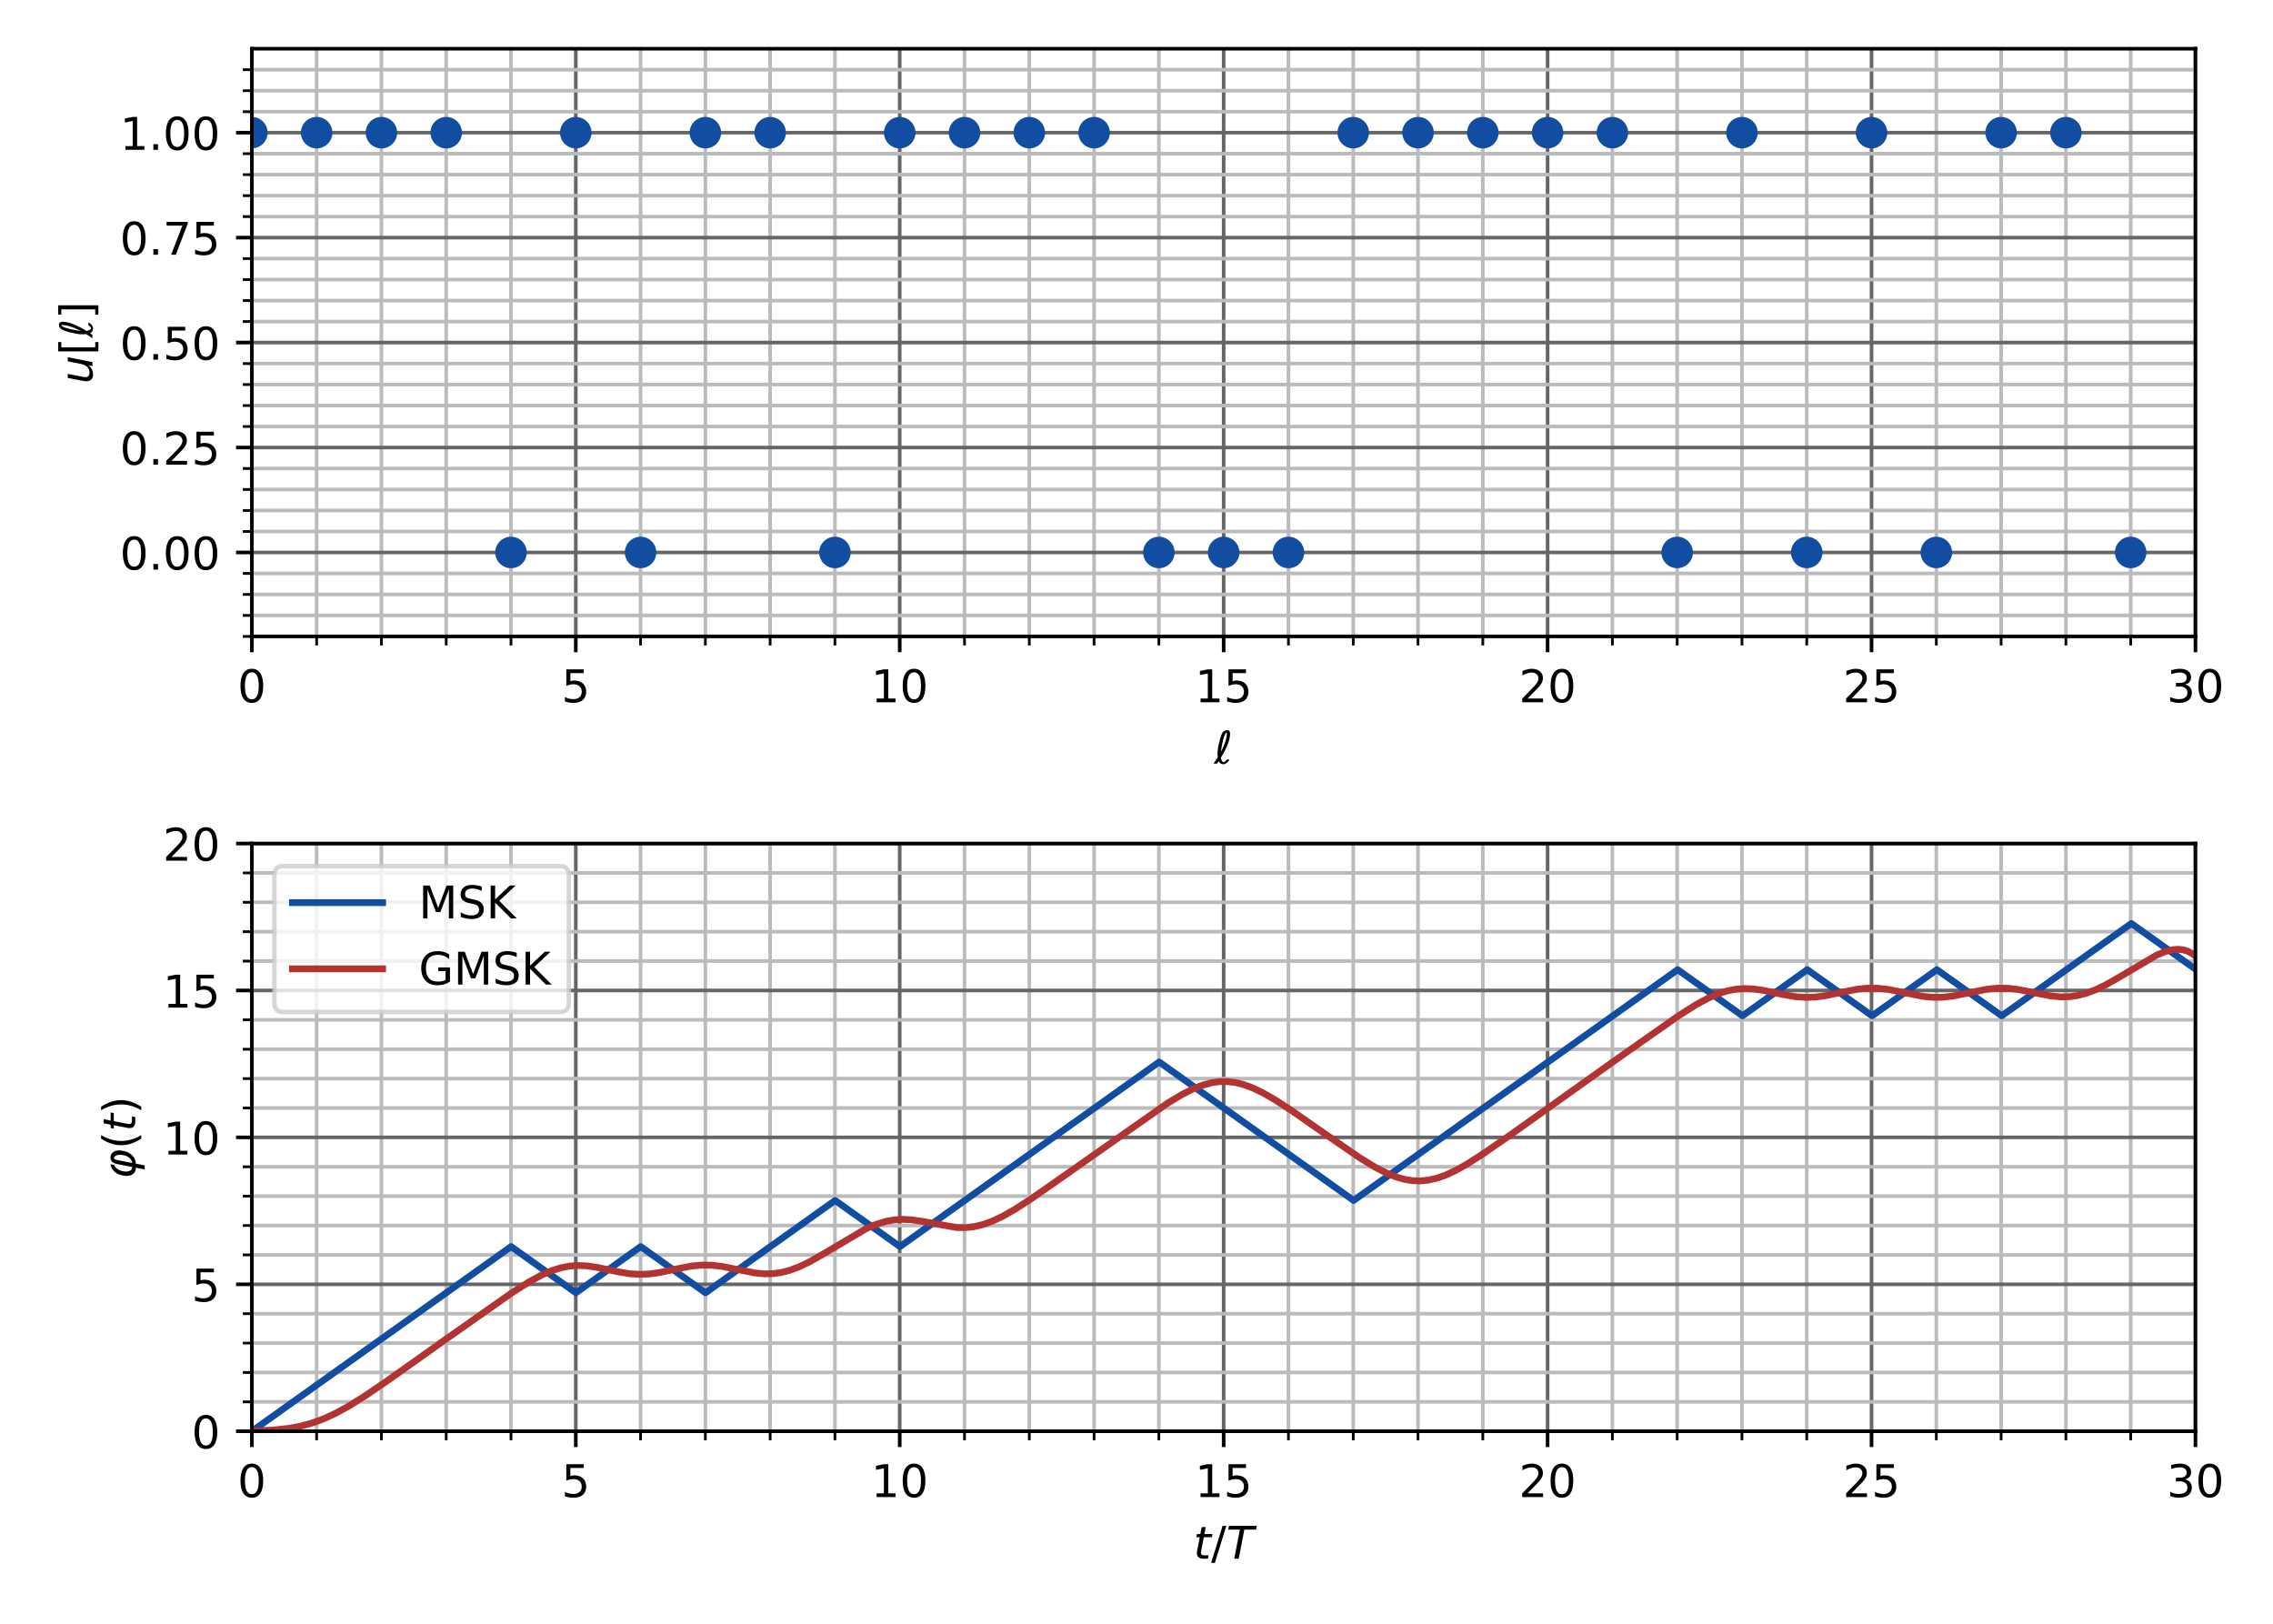 <?xml version="1.0" encoding="utf-8" standalone="no"?>
<!DOCTYPE svg PUBLIC "-//W3C//DTD SVG 1.1//EN"
  "http://www.w3.org/Graphics/SVG/1.1/DTD/svg11.dtd">
<!-- Created with matplotlib (https://matplotlib.org/) -->
<svg height="360pt" version="1.1" viewBox="0 0 504 360" width="504pt" xmlns="http://www.w3.org/2000/svg" xmlns:xlink="http://www.w3.org/1999/xlink">
 <defs>
  <style type="text/css">
*{stroke-linecap:butt;stroke-linejoin:round;}
  </style>
 </defs>
 <g id="figure_1">
  <g id="patch_1">
   <path d="M 0 360 
L 504 360 
L 504 0 
L 0 0 
z
" style="fill:#ffffff;"/>
  </g>
  <g id="axes_1">
   <g id="patch_2">
    <path d="M 55.843 141.1 
L 486.81 141.1 
L 486.81 10.8 
L 55.843 10.8 
z
" style="fill:#ffffff;"/>
   </g>
   <g id="matplotlib.axis_1">
    <g id="xtick_1">
     <g id="line2d_1">
      <path clip-path="url(#pcc30bc2612)" d="M 55.843 141.1 
L 55.843 10.8 
" style="fill:none;stroke:#666666;stroke-linecap:square;stroke-width:0.8;"/>
     </g>
     <g id="line2d_2">
      <defs>
       <path d="M 0 0 
L 0 3.5 
" id="m4ead37134e" style="stroke:#000000;stroke-width:0.8;"/>
      </defs>
      <g>
       <use style="stroke:#000000;stroke-width:0.8;" x="55.843" xlink:href="#m4ead37134e" y="141.1"/>
      </g>
     </g>
     <g id="text_1">
      <!-- 0 -->
      <defs>
       <path d="M 31.781 66.406 
Q 24.172 66.406 20.328 58.906 
Q 16.5 51.422 16.5 36.375 
Q 16.5 21.391 20.328 13.891 
Q 24.172 6.391 31.781 6.391 
Q 39.453 6.391 43.281 13.891 
Q 47.125 21.391 47.125 36.375 
Q 47.125 51.422 43.281 58.906 
Q 39.453 66.406 31.781 66.406 
z
M 31.781 74.219 
Q 44.047 74.219 50.516 64.516 
Q 56.984 54.828 56.984 36.375 
Q 56.984 17.969 50.516 8.266 
Q 44.047 -1.422 31.781 -1.422 
Q 19.531 -1.422 13.062 8.266 
Q 6.594 17.969 6.594 36.375 
Q 6.594 54.828 13.062 64.516 
Q 19.531 74.219 31.781 74.219 
z
" id="DejaVuSans-48"/>
      </defs>
      <g transform="translate(52.661 155.698)scale(0.1 -0.1)">
       <use xlink:href="#DejaVuSans-48"/>
      </g>
     </g>
    </g>
    <g id="xtick_2">
     <g id="line2d_3">
      <path clip-path="url(#pcc30bc2612)" d="M 127.67 141.1 
L 127.67 10.8 
" style="fill:none;stroke:#666666;stroke-linecap:square;stroke-width:0.8;"/>
     </g>
     <g id="line2d_4">
      <g>
       <use style="stroke:#000000;stroke-width:0.8;" x="127.67" xlink:href="#m4ead37134e" y="141.1"/>
      </g>
     </g>
     <g id="text_2">
      <!-- 5 -->
      <defs>
       <path d="M 10.797 72.906 
L 49.516 72.906 
L 49.516 64.594 
L 19.828 64.594 
L 19.828 46.734 
Q 21.969 47.469 24.109 47.828 
Q 26.266 48.188 28.422 48.188 
Q 40.625 48.188 47.75 41.5 
Q 54.891 34.812 54.891 23.391 
Q 54.891 11.625 47.562 5.094 
Q 40.234 -1.422 26.906 -1.422 
Q 22.312 -1.422 17.547 -0.641 
Q 12.797 0.141 7.719 1.703 
L 7.719 11.625 
Q 12.109 9.234 16.797 8.062 
Q 21.484 6.891 26.703 6.891 
Q 35.156 6.891 40.078 11.328 
Q 45.016 15.766 45.016 23.391 
Q 45.016 31 40.078 35.438 
Q 35.156 39.891 26.703 39.891 
Q 22.75 39.891 18.812 39.016 
Q 14.891 38.141 10.797 36.281 
z
" id="DejaVuSans-53"/>
      </defs>
      <g transform="translate(124.489 155.698)scale(0.1 -0.1)">
       <use xlink:href="#DejaVuSans-53"/>
      </g>
     </g>
    </g>
    <g id="xtick_3">
     <g id="line2d_5">
      <path clip-path="url(#pcc30bc2612)" d="M 199.498 141.1 
L 199.498 10.8 
" style="fill:none;stroke:#666666;stroke-linecap:square;stroke-width:0.8;"/>
     </g>
     <g id="line2d_6">
      <g>
       <use style="stroke:#000000;stroke-width:0.8;" x="199.498" xlink:href="#m4ead37134e" y="141.1"/>
      </g>
     </g>
     <g id="text_3">
      <!-- 10 -->
      <defs>
       <path d="M 12.406 8.297 
L 28.516 8.297 
L 28.516 63.922 
L 10.984 60.406 
L 10.984 69.391 
L 28.422 72.906 
L 38.281 72.906 
L 38.281 8.297 
L 54.391 8.297 
L 54.391 0 
L 12.406 0 
z
" id="DejaVuSans-49"/>
      </defs>
      <g transform="translate(193.136 155.698)scale(0.1 -0.1)">
       <use xlink:href="#DejaVuSans-49"/>
       <use x="63.623" xlink:href="#DejaVuSans-48"/>
      </g>
     </g>
    </g>
    <g id="xtick_4">
     <g id="line2d_7">
      <path clip-path="url(#pcc30bc2612)" d="M 271.326 141.1 
L 271.326 10.8 
" style="fill:none;stroke:#666666;stroke-linecap:square;stroke-width:0.8;"/>
     </g>
     <g id="line2d_8">
      <g>
       <use style="stroke:#000000;stroke-width:0.8;" x="271.326" xlink:href="#m4ead37134e" y="141.1"/>
      </g>
     </g>
     <g id="text_4">
      <!-- 15 -->
      <g transform="translate(264.964 155.698)scale(0.1 -0.1)">
       <use xlink:href="#DejaVuSans-49"/>
       <use x="63.623" xlink:href="#DejaVuSans-53"/>
      </g>
     </g>
    </g>
    <g id="xtick_5">
     <g id="line2d_9">
      <path clip-path="url(#pcc30bc2612)" d="M 343.154 141.1 
L 343.154 10.8 
" style="fill:none;stroke:#666666;stroke-linecap:square;stroke-width:0.8;"/>
     </g>
     <g id="line2d_10">
      <g>
       <use style="stroke:#000000;stroke-width:0.8;" x="343.154" xlink:href="#m4ead37134e" y="141.1"/>
      </g>
     </g>
     <g id="text_5">
      <!-- 20 -->
      <defs>
       <path d="M 19.188 8.297 
L 53.609 8.297 
L 53.609 0 
L 7.328 0 
L 7.328 8.297 
Q 12.938 14.109 22.625 23.891 
Q 32.328 33.688 34.812 36.531 
Q 39.547 41.844 41.422 45.531 
Q 43.312 49.219 43.312 52.781 
Q 43.312 58.594 39.234 62.25 
Q 35.156 65.922 28.609 65.922 
Q 23.969 65.922 18.812 64.312 
Q 13.672 62.703 7.812 59.422 
L 7.812 69.391 
Q 13.766 71.781 18.938 73 
Q 24.125 74.219 28.422 74.219 
Q 39.75 74.219 46.484 68.547 
Q 53.219 62.891 53.219 53.422 
Q 53.219 48.922 51.531 44.891 
Q 49.859 40.875 45.406 35.406 
Q 44.188 33.984 37.641 27.219 
Q 31.109 20.453 19.188 8.297 
z
" id="DejaVuSans-50"/>
      </defs>
      <g transform="translate(336.792 155.698)scale(0.1 -0.1)">
       <use xlink:href="#DejaVuSans-50"/>
       <use x="63.623" xlink:href="#DejaVuSans-48"/>
      </g>
     </g>
    </g>
    <g id="xtick_6">
     <g id="line2d_11">
      <path clip-path="url(#pcc30bc2612)" d="M 414.982 141.1 
L 414.982 10.8 
" style="fill:none;stroke:#666666;stroke-linecap:square;stroke-width:0.8;"/>
     </g>
     <g id="line2d_12">
      <g>
       <use style="stroke:#000000;stroke-width:0.8;" x="414.982" xlink:href="#m4ead37134e" y="141.1"/>
      </g>
     </g>
     <g id="text_6">
      <!-- 25 -->
      <g transform="translate(408.62 155.698)scale(0.1 -0.1)">
       <use xlink:href="#DejaVuSans-50"/>
       <use x="63.623" xlink:href="#DejaVuSans-53"/>
      </g>
     </g>
    </g>
    <g id="xtick_7">
     <g id="line2d_13">
      <path clip-path="url(#pcc30bc2612)" d="M 486.81 141.1 
L 486.81 10.8 
" style="fill:none;stroke:#666666;stroke-linecap:square;stroke-width:0.8;"/>
     </g>
     <g id="line2d_14">
      <g>
       <use style="stroke:#000000;stroke-width:0.8;" x="486.81" xlink:href="#m4ead37134e" y="141.1"/>
      </g>
     </g>
     <g id="text_7">
      <!-- 30 -->
      <defs>
       <path d="M 40.578 39.312 
Q 47.656 37.797 51.625 33 
Q 55.609 28.219 55.609 21.188 
Q 55.609 10.406 48.188 4.484 
Q 40.766 -1.422 27.094 -1.422 
Q 22.516 -1.422 17.656 -0.516 
Q 12.797 0.391 7.625 2.203 
L 7.625 11.719 
Q 11.719 9.328 16.594 8.109 
Q 21.484 6.891 26.812 6.891 
Q 36.078 6.891 40.938 10.547 
Q 45.797 14.203 45.797 21.188 
Q 45.797 27.641 41.281 31.266 
Q 36.766 34.906 28.719 34.906 
L 20.219 34.906 
L 20.219 43.016 
L 29.109 43.016 
Q 36.375 43.016 40.234 45.922 
Q 44.094 48.828 44.094 54.297 
Q 44.094 59.906 40.109 62.906 
Q 36.141 65.922 28.719 65.922 
Q 24.656 65.922 20.016 65.031 
Q 15.375 64.156 9.812 62.312 
L 9.812 71.094 
Q 15.438 72.656 20.344 73.438 
Q 25.25 74.219 29.594 74.219 
Q 40.828 74.219 47.359 69.109 
Q 53.906 64.016 53.906 55.328 
Q 53.906 49.266 50.438 45.094 
Q 46.969 40.922 40.578 39.312 
z
" id="DejaVuSans-51"/>
      </defs>
      <g transform="translate(480.447 155.698)scale(0.1 -0.1)">
       <use xlink:href="#DejaVuSans-51"/>
       <use x="63.623" xlink:href="#DejaVuSans-48"/>
      </g>
     </g>
    </g>
    <g id="xtick_8">
     <g id="line2d_15">
      <path clip-path="url(#pcc30bc2612)" d="M 70.208 141.1 
L 70.208 10.8 
" style="fill:none;stroke:#bbbbbb;stroke-linecap:square;stroke-width:0.8;"/>
     </g>
     <g id="line2d_16">
      <defs>
       <path d="M 0 0 
L 0 2 
" id="mfeda415981" style="stroke:#000000;stroke-width:0.6;"/>
      </defs>
      <g>
       <use style="stroke:#000000;stroke-width:0.6;" x="70.208" xlink:href="#mfeda415981" y="141.1"/>
      </g>
     </g>
    </g>
    <g id="xtick_9">
     <g id="line2d_17">
      <path clip-path="url(#pcc30bc2612)" d="M 84.574 141.1 
L 84.574 10.8 
" style="fill:none;stroke:#bbbbbb;stroke-linecap:square;stroke-width:0.8;"/>
     </g>
     <g id="line2d_18">
      <g>
       <use style="stroke:#000000;stroke-width:0.6;" x="84.574" xlink:href="#mfeda415981" y="141.1"/>
      </g>
     </g>
    </g>
    <g id="xtick_10">
     <g id="line2d_19">
      <path clip-path="url(#pcc30bc2612)" d="M 98.939 141.1 
L 98.939 10.8 
" style="fill:none;stroke:#bbbbbb;stroke-linecap:square;stroke-width:0.8;"/>
     </g>
     <g id="line2d_20">
      <g>
       <use style="stroke:#000000;stroke-width:0.6;" x="98.939" xlink:href="#mfeda415981" y="141.1"/>
      </g>
     </g>
    </g>
    <g id="xtick_11">
     <g id="line2d_21">
      <path clip-path="url(#pcc30bc2612)" d="M 113.305 141.1 
L 113.305 10.8 
" style="fill:none;stroke:#bbbbbb;stroke-linecap:square;stroke-width:0.8;"/>
     </g>
     <g id="line2d_22">
      <g>
       <use style="stroke:#000000;stroke-width:0.6;" x="113.305" xlink:href="#mfeda415981" y="141.1"/>
      </g>
     </g>
    </g>
    <g id="xtick_12">
     <g id="line2d_23">
      <path clip-path="url(#pcc30bc2612)" d="M 142.036 141.1 
L 142.036 10.8 
" style="fill:none;stroke:#bbbbbb;stroke-linecap:square;stroke-width:0.8;"/>
     </g>
     <g id="line2d_24">
      <g>
       <use style="stroke:#000000;stroke-width:0.6;" x="142.036" xlink:href="#mfeda415981" y="141.1"/>
      </g>
     </g>
    </g>
    <g id="xtick_13">
     <g id="line2d_25">
      <path clip-path="url(#pcc30bc2612)" d="M 156.402 141.1 
L 156.402 10.8 
" style="fill:none;stroke:#bbbbbb;stroke-linecap:square;stroke-width:0.8;"/>
     </g>
     <g id="line2d_26">
      <g>
       <use style="stroke:#000000;stroke-width:0.6;" x="156.402" xlink:href="#mfeda415981" y="141.1"/>
      </g>
     </g>
    </g>
    <g id="xtick_14">
     <g id="line2d_27">
      <path clip-path="url(#pcc30bc2612)" d="M 170.767 141.1 
L 170.767 10.8 
" style="fill:none;stroke:#bbbbbb;stroke-linecap:square;stroke-width:0.8;"/>
     </g>
     <g id="line2d_28">
      <g>
       <use style="stroke:#000000;stroke-width:0.6;" x="170.767" xlink:href="#mfeda415981" y="141.1"/>
      </g>
     </g>
    </g>
    <g id="xtick_15">
     <g id="line2d_29">
      <path clip-path="url(#pcc30bc2612)" d="M 185.133 141.1 
L 185.133 10.8 
" style="fill:none;stroke:#bbbbbb;stroke-linecap:square;stroke-width:0.8;"/>
     </g>
     <g id="line2d_30">
      <g>
       <use style="stroke:#000000;stroke-width:0.6;" x="185.133" xlink:href="#mfeda415981" y="141.1"/>
      </g>
     </g>
    </g>
    <g id="xtick_16">
     <g id="line2d_31">
      <path clip-path="url(#pcc30bc2612)" d="M 213.864 141.1 
L 213.864 10.8 
" style="fill:none;stroke:#bbbbbb;stroke-linecap:square;stroke-width:0.8;"/>
     </g>
     <g id="line2d_32">
      <g>
       <use style="stroke:#000000;stroke-width:0.6;" x="213.864" xlink:href="#mfeda415981" y="141.1"/>
      </g>
     </g>
    </g>
    <g id="xtick_17">
     <g id="line2d_33">
      <path clip-path="url(#pcc30bc2612)" d="M 228.23 141.1 
L 228.23 10.8 
" style="fill:none;stroke:#bbbbbb;stroke-linecap:square;stroke-width:0.8;"/>
     </g>
     <g id="line2d_34">
      <g>
       <use style="stroke:#000000;stroke-width:0.6;" x="228.23" xlink:href="#mfeda415981" y="141.1"/>
      </g>
     </g>
    </g>
    <g id="xtick_18">
     <g id="line2d_35">
      <path clip-path="url(#pcc30bc2612)" d="M 242.595 141.1 
L 242.595 10.8 
" style="fill:none;stroke:#bbbbbb;stroke-linecap:square;stroke-width:0.8;"/>
     </g>
     <g id="line2d_36">
      <g>
       <use style="stroke:#000000;stroke-width:0.6;" x="242.595" xlink:href="#mfeda415981" y="141.1"/>
      </g>
     </g>
    </g>
    <g id="xtick_19">
     <g id="line2d_37">
      <path clip-path="url(#pcc30bc2612)" d="M 256.961 141.1 
L 256.961 10.8 
" style="fill:none;stroke:#bbbbbb;stroke-linecap:square;stroke-width:0.8;"/>
     </g>
     <g id="line2d_38">
      <g>
       <use style="stroke:#000000;stroke-width:0.6;" x="256.961" xlink:href="#mfeda415981" y="141.1"/>
      </g>
     </g>
    </g>
    <g id="xtick_20">
     <g id="line2d_39">
      <path clip-path="url(#pcc30bc2612)" d="M 285.692 141.1 
L 285.692 10.8 
" style="fill:none;stroke:#bbbbbb;stroke-linecap:square;stroke-width:0.8;"/>
     </g>
     <g id="line2d_40">
      <g>
       <use style="stroke:#000000;stroke-width:0.6;" x="285.692" xlink:href="#mfeda415981" y="141.1"/>
      </g>
     </g>
    </g>
    <g id="xtick_21">
     <g id="line2d_41">
      <path clip-path="url(#pcc30bc2612)" d="M 300.057 141.1 
L 300.057 10.8 
" style="fill:none;stroke:#bbbbbb;stroke-linecap:square;stroke-width:0.8;"/>
     </g>
     <g id="line2d_42">
      <g>
       <use style="stroke:#000000;stroke-width:0.6;" x="300.057" xlink:href="#mfeda415981" y="141.1"/>
      </g>
     </g>
    </g>
    <g id="xtick_22">
     <g id="line2d_43">
      <path clip-path="url(#pcc30bc2612)" d="M 314.423 141.1 
L 314.423 10.8 
" style="fill:none;stroke:#bbbbbb;stroke-linecap:square;stroke-width:0.8;"/>
     </g>
     <g id="line2d_44">
      <g>
       <use style="stroke:#000000;stroke-width:0.6;" x="314.423" xlink:href="#mfeda415981" y="141.1"/>
      </g>
     </g>
    </g>
    <g id="xtick_23">
     <g id="line2d_45">
      <path clip-path="url(#pcc30bc2612)" d="M 328.789 141.1 
L 328.789 10.8 
" style="fill:none;stroke:#bbbbbb;stroke-linecap:square;stroke-width:0.8;"/>
     </g>
     <g id="line2d_46">
      <g>
       <use style="stroke:#000000;stroke-width:0.6;" x="328.789" xlink:href="#mfeda415981" y="141.1"/>
      </g>
     </g>
    </g>
    <g id="xtick_24">
     <g id="line2d_47">
      <path clip-path="url(#pcc30bc2612)" d="M 357.52 141.1 
L 357.52 10.8 
" style="fill:none;stroke:#bbbbbb;stroke-linecap:square;stroke-width:0.8;"/>
     </g>
     <g id="line2d_48">
      <g>
       <use style="stroke:#000000;stroke-width:0.6;" x="357.52" xlink:href="#mfeda415981" y="141.1"/>
      </g>
     </g>
    </g>
    <g id="xtick_25">
     <g id="line2d_49">
      <path clip-path="url(#pcc30bc2612)" d="M 371.885 141.1 
L 371.885 10.8 
" style="fill:none;stroke:#bbbbbb;stroke-linecap:square;stroke-width:0.8;"/>
     </g>
     <g id="line2d_50">
      <g>
       <use style="stroke:#000000;stroke-width:0.6;" x="371.885" xlink:href="#mfeda415981" y="141.1"/>
      </g>
     </g>
    </g>
    <g id="xtick_26">
     <g id="line2d_51">
      <path clip-path="url(#pcc30bc2612)" d="M 386.251 141.1 
L 386.251 10.8 
" style="fill:none;stroke:#bbbbbb;stroke-linecap:square;stroke-width:0.8;"/>
     </g>
     <g id="line2d_52">
      <g>
       <use style="stroke:#000000;stroke-width:0.6;" x="386.251" xlink:href="#mfeda415981" y="141.1"/>
      </g>
     </g>
    </g>
    <g id="xtick_27">
     <g id="line2d_53">
      <path clip-path="url(#pcc30bc2612)" d="M 400.616 141.1 
L 400.616 10.8 
" style="fill:none;stroke:#bbbbbb;stroke-linecap:square;stroke-width:0.8;"/>
     </g>
     <g id="line2d_54">
      <g>
       <use style="stroke:#000000;stroke-width:0.6;" x="400.616" xlink:href="#mfeda415981" y="141.1"/>
      </g>
     </g>
    </g>
    <g id="xtick_28">
     <g id="line2d_55">
      <path clip-path="url(#pcc30bc2612)" d="M 429.348 141.1 
L 429.348 10.8 
" style="fill:none;stroke:#bbbbbb;stroke-linecap:square;stroke-width:0.8;"/>
     </g>
     <g id="line2d_56">
      <g>
       <use style="stroke:#000000;stroke-width:0.6;" x="429.348" xlink:href="#mfeda415981" y="141.1"/>
      </g>
     </g>
    </g>
    <g id="xtick_29">
     <g id="line2d_57">
      <path clip-path="url(#pcc30bc2612)" d="M 443.713 141.1 
L 443.713 10.8 
" style="fill:none;stroke:#bbbbbb;stroke-linecap:square;stroke-width:0.8;"/>
     </g>
     <g id="line2d_58">
      <g>
       <use style="stroke:#000000;stroke-width:0.6;" x="443.713" xlink:href="#mfeda415981" y="141.1"/>
      </g>
     </g>
    </g>
    <g id="xtick_30">
     <g id="line2d_59">
      <path clip-path="url(#pcc30bc2612)" d="M 458.079 141.1 
L 458.079 10.8 
" style="fill:none;stroke:#bbbbbb;stroke-linecap:square;stroke-width:0.8;"/>
     </g>
     <g id="line2d_60">
      <g>
       <use style="stroke:#000000;stroke-width:0.6;" x="458.079" xlink:href="#mfeda415981" y="141.1"/>
      </g>
     </g>
    </g>
    <g id="xtick_31">
     <g id="line2d_61">
      <path clip-path="url(#pcc30bc2612)" d="M 472.444 141.1 
L 472.444 10.8 
" style="fill:none;stroke:#bbbbbb;stroke-linecap:square;stroke-width:0.8;"/>
     </g>
     <g id="line2d_62">
      <g>
       <use style="stroke:#000000;stroke-width:0.6;" x="472.444" xlink:href="#mfeda415981" y="141.1"/>
      </g>
     </g>
    </g>
    <g id="text_8">
     <!-- $\ell$ -->
     <defs>
      <path d="M 14.844 13.094 
Q 16.844 3.328 21.094 3.328 
Q 23.922 3.328 27.594 8.938 
L 34.078 8.938 
Q 31.156 3.953 27.734 1.375 
Q 24.031 -1.422 20.609 -1.422 
Q 12.984 -1.422 9.906 5.375 
L 6.25 0 
L -1.375 0 
Q 3.906 7.172 7.812 13.875 
Q 7.328 17.672 7.328 21.828 
Q 7.328 29.25 8.844 36.672 
Q 14.547 64.547 19.625 70.266 
Q 23.141 74.219 29.156 74.219 
Q 35.25 74.219 35.25 65.766 
Q 35.203 61.969 34.328 57.422 
Q 30.812 38.812 14.844 13.094 
z
M 14.797 25.875 
Q 23.922 42.875 26.703 56.453 
Q 28.172 63.625 28.172 65.484 
Q 28.172 68.844 26.953 68.844 
Q 21.625 64.594 16.891 39.312 
Q 15.578 32.234 14.797 25.875 
z
" id="DejaVuSans-Oblique-8467"/>
     </defs>
     <g transform="translate(269.226 169.377)scale(0.1 -0.1)">
      <use transform="translate(0 0.781)" xlink:href="#DejaVuSans-Oblique-8467"/>
     </g>
    </g>
   </g>
   <g id="matplotlib.axis_2">
    <g id="ytick_1">
     <g id="line2d_63">
      <path clip-path="url(#pcc30bc2612)" d="M 55.843 122.486 
L 486.81 122.486 
" style="fill:none;stroke:#666666;stroke-linecap:square;stroke-width:0.8;"/>
     </g>
     <g id="line2d_64">
      <defs>
       <path d="M 0 0 
L -3.5 0 
" id="maba3ebed15" style="stroke:#000000;stroke-width:0.8;"/>
      </defs>
      <g>
       <use style="stroke:#000000;stroke-width:0.8;" x="55.843" xlink:href="#maba3ebed15" y="122.486"/>
      </g>
     </g>
     <g id="text_9">
      <!-- 0.00 -->
      <defs>
       <path d="M 10.688 12.406 
L 21 12.406 
L 21 0 
L 10.688 0 
z
" id="DejaVuSans-46"/>
      </defs>
      <g transform="translate(26.577 126.285)scale(0.1 -0.1)">
       <use xlink:href="#DejaVuSans-48"/>
       <use x="63.623" xlink:href="#DejaVuSans-46"/>
       <use x="95.41" xlink:href="#DejaVuSans-48"/>
       <use x="159.033" xlink:href="#DejaVuSans-48"/>
      </g>
     </g>
    </g>
    <g id="ytick_2">
     <g id="line2d_65">
      <path clip-path="url(#pcc30bc2612)" d="M 55.843 99.218 
L 486.81 99.218 
" style="fill:none;stroke:#666666;stroke-linecap:square;stroke-width:0.8;"/>
     </g>
     <g id="line2d_66">
      <g>
       <use style="stroke:#000000;stroke-width:0.8;" x="55.843" xlink:href="#maba3ebed15" y="99.218"/>
      </g>
     </g>
     <g id="text_10">
      <!-- 0.25 -->
      <g transform="translate(26.577 103.017)scale(0.1 -0.1)">
       <use xlink:href="#DejaVuSans-48"/>
       <use x="63.623" xlink:href="#DejaVuSans-46"/>
       <use x="95.41" xlink:href="#DejaVuSans-50"/>
       <use x="159.033" xlink:href="#DejaVuSans-53"/>
      </g>
     </g>
    </g>
    <g id="ytick_3">
     <g id="line2d_67">
      <path clip-path="url(#pcc30bc2612)" d="M 55.843 75.95 
L 486.81 75.95 
" style="fill:none;stroke:#666666;stroke-linecap:square;stroke-width:0.8;"/>
     </g>
     <g id="line2d_68">
      <g>
       <use style="stroke:#000000;stroke-width:0.8;" x="55.843" xlink:href="#maba3ebed15" y="75.95"/>
      </g>
     </g>
     <g id="text_11">
      <!-- 0.50 -->
      <g transform="translate(26.577 79.749)scale(0.1 -0.1)">
       <use xlink:href="#DejaVuSans-48"/>
       <use x="63.623" xlink:href="#DejaVuSans-46"/>
       <use x="95.41" xlink:href="#DejaVuSans-53"/>
       <use x="159.033" xlink:href="#DejaVuSans-48"/>
      </g>
     </g>
    </g>
    <g id="ytick_4">
     <g id="line2d_69">
      <path clip-path="url(#pcc30bc2612)" d="M 55.843 52.682 
L 486.81 52.682 
" style="fill:none;stroke:#666666;stroke-linecap:square;stroke-width:0.8;"/>
     </g>
     <g id="line2d_70">
      <g>
       <use style="stroke:#000000;stroke-width:0.8;" x="55.843" xlink:href="#maba3ebed15" y="52.682"/>
      </g>
     </g>
     <g id="text_12">
      <!-- 0.75 -->
      <defs>
       <path d="M 8.203 72.906 
L 55.078 72.906 
L 55.078 68.703 
L 28.609 0 
L 18.312 0 
L 43.219 64.594 
L 8.203 64.594 
z
" id="DejaVuSans-55"/>
      </defs>
      <g transform="translate(26.577 56.481)scale(0.1 -0.1)">
       <use xlink:href="#DejaVuSans-48"/>
       <use x="63.623" xlink:href="#DejaVuSans-46"/>
       <use x="95.41" xlink:href="#DejaVuSans-55"/>
       <use x="159.033" xlink:href="#DejaVuSans-53"/>
      </g>
     </g>
    </g>
    <g id="ytick_5">
     <g id="line2d_71">
      <path clip-path="url(#pcc30bc2612)" d="M 55.843 29.414 
L 486.81 29.414 
" style="fill:none;stroke:#666666;stroke-linecap:square;stroke-width:0.8;"/>
     </g>
     <g id="line2d_72">
      <g>
       <use style="stroke:#000000;stroke-width:0.8;" x="55.843" xlink:href="#maba3ebed15" y="29.414"/>
      </g>
     </g>
     <g id="text_13">
      <!-- 1.00 -->
      <g transform="translate(26.577 33.214)scale(0.1 -0.1)">
       <use xlink:href="#DejaVuSans-49"/>
       <use x="63.623" xlink:href="#DejaVuSans-46"/>
       <use x="95.41" xlink:href="#DejaVuSans-48"/>
       <use x="159.033" xlink:href="#DejaVuSans-48"/>
      </g>
     </g>
    </g>
    <g id="ytick_6">
     <g id="line2d_73">
      <path clip-path="url(#pcc30bc2612)" d="M 55.843 141.1 
L 486.81 141.1 
" style="fill:none;stroke:#bbbbbb;stroke-linecap:square;stroke-width:0.8;"/>
     </g>
     <g id="line2d_74">
      <defs>
       <path d="M 0 0 
L -2 0 
" id="m3e0f3f60fe" style="stroke:#000000;stroke-width:0.6;"/>
      </defs>
      <g>
       <use style="stroke:#000000;stroke-width:0.6;" x="55.843" xlink:href="#m3e0f3f60fe" y="141.1"/>
      </g>
     </g>
    </g>
    <g id="ytick_7">
     <g id="line2d_75">
      <path clip-path="url(#pcc30bc2612)" d="M 55.843 136.446 
L 486.81 136.446 
" style="fill:none;stroke:#bbbbbb;stroke-linecap:square;stroke-width:0.8;"/>
     </g>
     <g id="line2d_76">
      <g>
       <use style="stroke:#000000;stroke-width:0.6;" x="55.843" xlink:href="#m3e0f3f60fe" y="136.446"/>
      </g>
     </g>
    </g>
    <g id="ytick_8">
     <g id="line2d_77">
      <path clip-path="url(#pcc30bc2612)" d="M 55.843 131.793 
L 486.81 131.793 
" style="fill:none;stroke:#bbbbbb;stroke-linecap:square;stroke-width:0.8;"/>
     </g>
     <g id="line2d_78">
      <g>
       <use style="stroke:#000000;stroke-width:0.6;" x="55.843" xlink:href="#m3e0f3f60fe" y="131.793"/>
      </g>
     </g>
    </g>
    <g id="ytick_9">
     <g id="line2d_79">
      <path clip-path="url(#pcc30bc2612)" d="M 55.843 127.139 
L 486.81 127.139 
" style="fill:none;stroke:#bbbbbb;stroke-linecap:square;stroke-width:0.8;"/>
     </g>
     <g id="line2d_80">
      <g>
       <use style="stroke:#000000;stroke-width:0.6;" x="55.843" xlink:href="#m3e0f3f60fe" y="127.139"/>
      </g>
     </g>
    </g>
    <g id="ytick_10">
     <g id="line2d_81">
      <path clip-path="url(#pcc30bc2612)" d="M 55.843 117.832 
L 486.81 117.832 
" style="fill:none;stroke:#bbbbbb;stroke-linecap:square;stroke-width:0.8;"/>
     </g>
     <g id="line2d_82">
      <g>
       <use style="stroke:#000000;stroke-width:0.6;" x="55.843" xlink:href="#m3e0f3f60fe" y="117.832"/>
      </g>
     </g>
    </g>
    <g id="ytick_11">
     <g id="line2d_83">
      <path clip-path="url(#pcc30bc2612)" d="M 55.843 113.179 
L 486.81 113.179 
" style="fill:none;stroke:#bbbbbb;stroke-linecap:square;stroke-width:0.8;"/>
     </g>
     <g id="line2d_84">
      <g>
       <use style="stroke:#000000;stroke-width:0.6;" x="55.843" xlink:href="#m3e0f3f60fe" y="113.179"/>
      </g>
     </g>
    </g>
    <g id="ytick_12">
     <g id="line2d_85">
      <path clip-path="url(#pcc30bc2612)" d="M 55.843 108.525 
L 486.81 108.525 
" style="fill:none;stroke:#bbbbbb;stroke-linecap:square;stroke-width:0.8;"/>
     </g>
     <g id="line2d_86">
      <g>
       <use style="stroke:#000000;stroke-width:0.6;" x="55.843" xlink:href="#m3e0f3f60fe" y="108.525"/>
      </g>
     </g>
    </g>
    <g id="ytick_13">
     <g id="line2d_87">
      <path clip-path="url(#pcc30bc2612)" d="M 55.843 103.871 
L 486.81 103.871 
" style="fill:none;stroke:#bbbbbb;stroke-linecap:square;stroke-width:0.8;"/>
     </g>
     <g id="line2d_88">
      <g>
       <use style="stroke:#000000;stroke-width:0.6;" x="55.843" xlink:href="#m3e0f3f60fe" y="103.871"/>
      </g>
     </g>
    </g>
    <g id="ytick_14">
     <g id="line2d_89">
      <path clip-path="url(#pcc30bc2612)" d="M 55.843 94.564 
L 486.81 94.564 
" style="fill:none;stroke:#bbbbbb;stroke-linecap:square;stroke-width:0.8;"/>
     </g>
     <g id="line2d_90">
      <g>
       <use style="stroke:#000000;stroke-width:0.6;" x="55.843" xlink:href="#m3e0f3f60fe" y="94.564"/>
      </g>
     </g>
    </g>
    <g id="ytick_15">
     <g id="line2d_91">
      <path clip-path="url(#pcc30bc2612)" d="M 55.843 89.911 
L 486.81 89.911 
" style="fill:none;stroke:#bbbbbb;stroke-linecap:square;stroke-width:0.8;"/>
     </g>
     <g id="line2d_92">
      <g>
       <use style="stroke:#000000;stroke-width:0.6;" x="55.843" xlink:href="#m3e0f3f60fe" y="89.911"/>
      </g>
     </g>
    </g>
    <g id="ytick_16">
     <g id="line2d_93">
      <path clip-path="url(#pcc30bc2612)" d="M 55.843 85.257 
L 486.81 85.257 
" style="fill:none;stroke:#bbbbbb;stroke-linecap:square;stroke-width:0.8;"/>
     </g>
     <g id="line2d_94">
      <g>
       <use style="stroke:#000000;stroke-width:0.6;" x="55.843" xlink:href="#m3e0f3f60fe" y="85.257"/>
      </g>
     </g>
    </g>
    <g id="ytick_17">
     <g id="line2d_95">
      <path clip-path="url(#pcc30bc2612)" d="M 55.843 80.604 
L 486.81 80.604 
" style="fill:none;stroke:#bbbbbb;stroke-linecap:square;stroke-width:0.8;"/>
     </g>
     <g id="line2d_96">
      <g>
       <use style="stroke:#000000;stroke-width:0.6;" x="55.843" xlink:href="#m3e0f3f60fe" y="80.604"/>
      </g>
     </g>
    </g>
    <g id="ytick_18">
     <g id="line2d_97">
      <path clip-path="url(#pcc30bc2612)" d="M 55.843 71.296 
L 486.81 71.296 
" style="fill:none;stroke:#bbbbbb;stroke-linecap:square;stroke-width:0.8;"/>
     </g>
     <g id="line2d_98">
      <g>
       <use style="stroke:#000000;stroke-width:0.6;" x="55.843" xlink:href="#m3e0f3f60fe" y="71.296"/>
      </g>
     </g>
    </g>
    <g id="ytick_19">
     <g id="line2d_99">
      <path clip-path="url(#pcc30bc2612)" d="M 55.843 66.643 
L 486.81 66.643 
" style="fill:none;stroke:#bbbbbb;stroke-linecap:square;stroke-width:0.8;"/>
     </g>
     <g id="line2d_100">
      <g>
       <use style="stroke:#000000;stroke-width:0.6;" x="55.843" xlink:href="#m3e0f3f60fe" y="66.643"/>
      </g>
     </g>
    </g>
    <g id="ytick_20">
     <g id="line2d_101">
      <path clip-path="url(#pcc30bc2612)" d="M 55.843 61.989 
L 486.81 61.989 
" style="fill:none;stroke:#bbbbbb;stroke-linecap:square;stroke-width:0.8;"/>
     </g>
     <g id="line2d_102">
      <g>
       <use style="stroke:#000000;stroke-width:0.6;" x="55.843" xlink:href="#m3e0f3f60fe" y="61.989"/>
      </g>
     </g>
    </g>
    <g id="ytick_21">
     <g id="line2d_103">
      <path clip-path="url(#pcc30bc2612)" d="M 55.843 57.336 
L 486.81 57.336 
" style="fill:none;stroke:#bbbbbb;stroke-linecap:square;stroke-width:0.8;"/>
     </g>
     <g id="line2d_104">
      <g>
       <use style="stroke:#000000;stroke-width:0.6;" x="55.843" xlink:href="#m3e0f3f60fe" y="57.336"/>
      </g>
     </g>
    </g>
    <g id="ytick_22">
     <g id="line2d_105">
      <path clip-path="url(#pcc30bc2612)" d="M 55.843 48.029 
L 486.81 48.029 
" style="fill:none;stroke:#bbbbbb;stroke-linecap:square;stroke-width:0.8;"/>
     </g>
     <g id="line2d_106">
      <g>
       <use style="stroke:#000000;stroke-width:0.6;" x="55.843" xlink:href="#m3e0f3f60fe" y="48.029"/>
      </g>
     </g>
    </g>
    <g id="ytick_23">
     <g id="line2d_107">
      <path clip-path="url(#pcc30bc2612)" d="M 55.843 43.375 
L 486.81 43.375 
" style="fill:none;stroke:#bbbbbb;stroke-linecap:square;stroke-width:0.8;"/>
     </g>
     <g id="line2d_108">
      <g>
       <use style="stroke:#000000;stroke-width:0.6;" x="55.843" xlink:href="#m3e0f3f60fe" y="43.375"/>
      </g>
     </g>
    </g>
    <g id="ytick_24">
     <g id="line2d_109">
      <path clip-path="url(#pcc30bc2612)" d="M 55.843 38.721 
L 486.81 38.721 
" style="fill:none;stroke:#bbbbbb;stroke-linecap:square;stroke-width:0.8;"/>
     </g>
     <g id="line2d_110">
      <g>
       <use style="stroke:#000000;stroke-width:0.6;" x="55.843" xlink:href="#m3e0f3f60fe" y="38.721"/>
      </g>
     </g>
    </g>
    <g id="ytick_25">
     <g id="line2d_111">
      <path clip-path="url(#pcc30bc2612)" d="M 55.843 34.068 
L 486.81 34.068 
" style="fill:none;stroke:#bbbbbb;stroke-linecap:square;stroke-width:0.8;"/>
     </g>
     <g id="line2d_112">
      <g>
       <use style="stroke:#000000;stroke-width:0.6;" x="55.843" xlink:href="#m3e0f3f60fe" y="34.068"/>
      </g>
     </g>
    </g>
    <g id="ytick_26">
     <g id="line2d_113">
      <path clip-path="url(#pcc30bc2612)" d="M 55.843 24.761 
L 486.81 24.761 
" style="fill:none;stroke:#bbbbbb;stroke-linecap:square;stroke-width:0.8;"/>
     </g>
     <g id="line2d_114">
      <g>
       <use style="stroke:#000000;stroke-width:0.6;" x="55.843" xlink:href="#m3e0f3f60fe" y="24.761"/>
      </g>
     </g>
    </g>
    <g id="ytick_27">
     <g id="line2d_115">
      <path clip-path="url(#pcc30bc2612)" d="M 55.843 20.107 
L 486.81 20.107 
" style="fill:none;stroke:#bbbbbb;stroke-linecap:square;stroke-width:0.8;"/>
     </g>
     <g id="line2d_116">
      <g>
       <use style="stroke:#000000;stroke-width:0.6;" x="55.843" xlink:href="#m3e0f3f60fe" y="20.107"/>
      </g>
     </g>
    </g>
    <g id="ytick_28">
     <g id="line2d_117">
      <path clip-path="url(#pcc30bc2612)" d="M 55.843 15.454 
L 486.81 15.454 
" style="fill:none;stroke:#bbbbbb;stroke-linecap:square;stroke-width:0.8;"/>
     </g>
     <g id="line2d_118">
      <g>
       <use style="stroke:#000000;stroke-width:0.6;" x="55.843" xlink:href="#m3e0f3f60fe" y="15.454"/>
      </g>
     </g>
    </g>
    <g id="text_14">
     <!-- $u[\ell]$ -->
     <defs>
      <path d="M 6.688 21.688 
L 13.094 54.688 
L 22.125 54.688 
L 15.719 22.016 
Q 15.234 19.625 15.016 17.922 
Q 14.797 16.219 14.797 15.094 
Q 14.797 10.938 17.328 8.656 
Q 19.875 6.391 24.516 6.391 
Q 31.734 6.391 37 11.266 
Q 42.281 16.156 43.891 24.422 
L 49.906 54.688 
L 58.891 54.688 
L 48.297 0 
L 39.312 0 
L 41.109 8.594 
Q 37.312 3.812 32.062 1.188 
Q 26.812 -1.422 20.906 -1.422 
Q 13.719 -1.422 9.719 2.516 
Q 5.719 6.453 5.719 13.484 
Q 5.719 14.938 5.953 17.141 
Q 6.203 19.344 6.688 21.688 
z
" id="DejaVuSans-Oblique-117"/>
      <path d="M 8.594 75.984 
L 29.297 75.984 
L 29.297 69 
L 17.578 69 
L 17.578 -6.203 
L 29.297 -6.203 
L 29.297 -13.188 
L 8.594 -13.188 
z
" id="DejaVuSans-91"/>
      <path d="M 30.422 75.984 
L 30.422 -13.188 
L 9.719 -13.188 
L 9.719 -6.203 
L 21.391 -6.203 
L 21.391 69 
L 9.719 69 
L 9.719 75.984 
z
" id="DejaVuSans-93"/>
     </defs>
     <g transform="translate(20.497 85.1)rotate(-90)scale(0.1 -0.1)">
      <use transform="translate(0 0.016)" xlink:href="#DejaVuSans-Oblique-117"/>
      <use transform="translate(63.379 0.016)" xlink:href="#DejaVuSans-91"/>
      <use transform="translate(102.393 0.016)" xlink:href="#DejaVuSans-Oblique-8467"/>
      <use transform="translate(143.701 0.016)" xlink:href="#DejaVuSans-93"/>
     </g>
    </g>
   </g>
   <g id="line2d_119">
    <defs>
     <path d="M 0 3 
C 0.796 3 1.559 2.684 2.121 2.121 
C 2.684 1.559 3 0.796 3 0 
C 3 -0.796 2.684 -1.559 2.121 -2.121 
C 1.559 -2.684 0.796 -3 0 -3 
C -0.796 -3 -1.559 -2.684 -2.121 -2.121 
C -2.684 -1.559 -3 -0.796 -3 0 
C -3 0.796 -2.684 1.559 -2.121 2.121 
C -1.559 2.684 -0.796 3 0 3 
z
" id="m893d6fb49a" style="stroke:#114da1;"/>
    </defs>
    <g clip-path="url(#pcc30bc2612)">
     <use style="fill:#114da1;stroke:#114da1;" x="55.843" xlink:href="#m893d6fb49a" y="29.414"/>
     <use style="fill:#114da1;stroke:#114da1;" x="70.208" xlink:href="#m893d6fb49a" y="29.414"/>
     <use style="fill:#114da1;stroke:#114da1;" x="84.574" xlink:href="#m893d6fb49a" y="29.414"/>
     <use style="fill:#114da1;stroke:#114da1;" x="98.939" xlink:href="#m893d6fb49a" y="29.414"/>
     <use style="fill:#114da1;stroke:#114da1;" x="113.305" xlink:href="#m893d6fb49a" y="122.486"/>
     <use style="fill:#114da1;stroke:#114da1;" x="127.67" xlink:href="#m893d6fb49a" y="29.414"/>
     <use style="fill:#114da1;stroke:#114da1;" x="142.036" xlink:href="#m893d6fb49a" y="122.486"/>
     <use style="fill:#114da1;stroke:#114da1;" x="156.402" xlink:href="#m893d6fb49a" y="29.414"/>
     <use style="fill:#114da1;stroke:#114da1;" x="170.767" xlink:href="#m893d6fb49a" y="29.414"/>
     <use style="fill:#114da1;stroke:#114da1;" x="185.133" xlink:href="#m893d6fb49a" y="122.486"/>
     <use style="fill:#114da1;stroke:#114da1;" x="199.498" xlink:href="#m893d6fb49a" y="29.414"/>
     <use style="fill:#114da1;stroke:#114da1;" x="213.864" xlink:href="#m893d6fb49a" y="29.414"/>
     <use style="fill:#114da1;stroke:#114da1;" x="228.23" xlink:href="#m893d6fb49a" y="29.414"/>
     <use style="fill:#114da1;stroke:#114da1;" x="242.595" xlink:href="#m893d6fb49a" y="29.414"/>
     <use style="fill:#114da1;stroke:#114da1;" x="256.961" xlink:href="#m893d6fb49a" y="122.486"/>
     <use style="fill:#114da1;stroke:#114da1;" x="271.326" xlink:href="#m893d6fb49a" y="122.486"/>
     <use style="fill:#114da1;stroke:#114da1;" x="285.692" xlink:href="#m893d6fb49a" y="122.486"/>
     <use style="fill:#114da1;stroke:#114da1;" x="300.057" xlink:href="#m893d6fb49a" y="29.414"/>
     <use style="fill:#114da1;stroke:#114da1;" x="314.423" xlink:href="#m893d6fb49a" y="29.414"/>
     <use style="fill:#114da1;stroke:#114da1;" x="328.789" xlink:href="#m893d6fb49a" y="29.414"/>
     <use style="fill:#114da1;stroke:#114da1;" x="343.154" xlink:href="#m893d6fb49a" y="29.414"/>
     <use style="fill:#114da1;stroke:#114da1;" x="357.52" xlink:href="#m893d6fb49a" y="29.414"/>
     <use style="fill:#114da1;stroke:#114da1;" x="371.885" xlink:href="#m893d6fb49a" y="122.486"/>
     <use style="fill:#114da1;stroke:#114da1;" x="386.251" xlink:href="#m893d6fb49a" y="29.414"/>
     <use style="fill:#114da1;stroke:#114da1;" x="400.616" xlink:href="#m893d6fb49a" y="122.486"/>
     <use style="fill:#114da1;stroke:#114da1;" x="414.982" xlink:href="#m893d6fb49a" y="29.414"/>
     <use style="fill:#114da1;stroke:#114da1;" x="429.348" xlink:href="#m893d6fb49a" y="122.486"/>
     <use style="fill:#114da1;stroke:#114da1;" x="443.713" xlink:href="#m893d6fb49a" y="29.414"/>
     <use style="fill:#114da1;stroke:#114da1;" x="458.079" xlink:href="#m893d6fb49a" y="29.414"/>
     <use style="fill:#114da1;stroke:#114da1;" x="472.444" xlink:href="#m893d6fb49a" y="122.486"/>
    </g>
   </g>
   <g id="patch_3">
    <path d="M 55.843 141.1 
L 55.843 10.8 
" style="fill:none;stroke:#000000;stroke-linecap:square;stroke-linejoin:miter;stroke-width:0.8;"/>
   </g>
   <g id="patch_4">
    <path d="M 486.81 141.1 
L 486.81 10.8 
" style="fill:none;stroke:#000000;stroke-linecap:square;stroke-linejoin:miter;stroke-width:0.8;"/>
   </g>
   <g id="patch_5">
    <path d="M 55.843 141.1 
L 486.81 141.1 
" style="fill:none;stroke:#000000;stroke-linecap:square;stroke-linejoin:miter;stroke-width:0.8;"/>
   </g>
   <g id="patch_6">
    <path d="M 55.843 10.8 
L 486.81 10.8 
" style="fill:none;stroke:#000000;stroke-linecap:square;stroke-linejoin:miter;stroke-width:0.8;"/>
   </g>
  </g>
  <g id="axes_2">
   <g id="patch_7">
    <path d="M 55.843 317.32 
L 486.81 317.32 
L 486.81 187.02 
L 55.843 187.02 
z
" style="fill:#ffffff;"/>
   </g>
   <g id="matplotlib.axis_3">
    <g id="xtick_32">
     <g id="line2d_120">
      <path clip-path="url(#pb676fa2c63)" d="M 55.843 317.32 
L 55.843 187.02 
" style="fill:none;stroke:#666666;stroke-linecap:square;stroke-width:0.8;"/>
     </g>
     <g id="line2d_121">
      <g>
       <use style="stroke:#000000;stroke-width:0.8;" x="55.843" xlink:href="#m4ead37134e" y="317.32"/>
      </g>
     </g>
     <g id="text_15">
      <!-- 0 -->
      <g transform="translate(52.661 331.918)scale(0.1 -0.1)">
       <use xlink:href="#DejaVuSans-48"/>
      </g>
     </g>
    </g>
    <g id="xtick_33">
     <g id="line2d_122">
      <path clip-path="url(#pb676fa2c63)" d="M 127.67 317.32 
L 127.67 187.02 
" style="fill:none;stroke:#666666;stroke-linecap:square;stroke-width:0.8;"/>
     </g>
     <g id="line2d_123">
      <g>
       <use style="stroke:#000000;stroke-width:0.8;" x="127.67" xlink:href="#m4ead37134e" y="317.32"/>
      </g>
     </g>
     <g id="text_16">
      <!-- 5 -->
      <g transform="translate(124.489 331.918)scale(0.1 -0.1)">
       <use xlink:href="#DejaVuSans-53"/>
      </g>
     </g>
    </g>
    <g id="xtick_34">
     <g id="line2d_124">
      <path clip-path="url(#pb676fa2c63)" d="M 199.498 317.32 
L 199.498 187.02 
" style="fill:none;stroke:#666666;stroke-linecap:square;stroke-width:0.8;"/>
     </g>
     <g id="line2d_125">
      <g>
       <use style="stroke:#000000;stroke-width:0.8;" x="199.498" xlink:href="#m4ead37134e" y="317.32"/>
      </g>
     </g>
     <g id="text_17">
      <!-- 10 -->
      <g transform="translate(193.136 331.918)scale(0.1 -0.1)">
       <use xlink:href="#DejaVuSans-49"/>
       <use x="63.623" xlink:href="#DejaVuSans-48"/>
      </g>
     </g>
    </g>
    <g id="xtick_35">
     <g id="line2d_126">
      <path clip-path="url(#pb676fa2c63)" d="M 271.326 317.32 
L 271.326 187.02 
" style="fill:none;stroke:#666666;stroke-linecap:square;stroke-width:0.8;"/>
     </g>
     <g id="line2d_127">
      <g>
       <use style="stroke:#000000;stroke-width:0.8;" x="271.326" xlink:href="#m4ead37134e" y="317.32"/>
      </g>
     </g>
     <g id="text_18">
      <!-- 15 -->
      <g transform="translate(264.964 331.918)scale(0.1 -0.1)">
       <use xlink:href="#DejaVuSans-49"/>
       <use x="63.623" xlink:href="#DejaVuSans-53"/>
      </g>
     </g>
    </g>
    <g id="xtick_36">
     <g id="line2d_128">
      <path clip-path="url(#pb676fa2c63)" d="M 343.154 317.32 
L 343.154 187.02 
" style="fill:none;stroke:#666666;stroke-linecap:square;stroke-width:0.8;"/>
     </g>
     <g id="line2d_129">
      <g>
       <use style="stroke:#000000;stroke-width:0.8;" x="343.154" xlink:href="#m4ead37134e" y="317.32"/>
      </g>
     </g>
     <g id="text_19">
      <!-- 20 -->
      <g transform="translate(336.792 331.918)scale(0.1 -0.1)">
       <use xlink:href="#DejaVuSans-50"/>
       <use x="63.623" xlink:href="#DejaVuSans-48"/>
      </g>
     </g>
    </g>
    <g id="xtick_37">
     <g id="line2d_130">
      <path clip-path="url(#pb676fa2c63)" d="M 414.982 317.32 
L 414.982 187.02 
" style="fill:none;stroke:#666666;stroke-linecap:square;stroke-width:0.8;"/>
     </g>
     <g id="line2d_131">
      <g>
       <use style="stroke:#000000;stroke-width:0.8;" x="414.982" xlink:href="#m4ead37134e" y="317.32"/>
      </g>
     </g>
     <g id="text_20">
      <!-- 25 -->
      <g transform="translate(408.62 331.918)scale(0.1 -0.1)">
       <use xlink:href="#DejaVuSans-50"/>
       <use x="63.623" xlink:href="#DejaVuSans-53"/>
      </g>
     </g>
    </g>
    <g id="xtick_38">
     <g id="line2d_132">
      <path clip-path="url(#pb676fa2c63)" d="M 486.81 317.32 
L 486.81 187.02 
" style="fill:none;stroke:#666666;stroke-linecap:square;stroke-width:0.8;"/>
     </g>
     <g id="line2d_133">
      <g>
       <use style="stroke:#000000;stroke-width:0.8;" x="486.81" xlink:href="#m4ead37134e" y="317.32"/>
      </g>
     </g>
     <g id="text_21">
      <!-- 30 -->
      <g transform="translate(480.447 331.918)scale(0.1 -0.1)">
       <use xlink:href="#DejaVuSans-51"/>
       <use x="63.623" xlink:href="#DejaVuSans-48"/>
      </g>
     </g>
    </g>
    <g id="xtick_39">
     <g id="line2d_134">
      <path clip-path="url(#pb676fa2c63)" d="M 70.208 317.32 
L 70.208 187.02 
" style="fill:none;stroke:#bbbbbb;stroke-linecap:square;stroke-width:0.8;"/>
     </g>
     <g id="line2d_135">
      <g>
       <use style="stroke:#000000;stroke-width:0.6;" x="70.208" xlink:href="#mfeda415981" y="317.32"/>
      </g>
     </g>
    </g>
    <g id="xtick_40">
     <g id="line2d_136">
      <path clip-path="url(#pb676fa2c63)" d="M 84.574 317.32 
L 84.574 187.02 
" style="fill:none;stroke:#bbbbbb;stroke-linecap:square;stroke-width:0.8;"/>
     </g>
     <g id="line2d_137">
      <g>
       <use style="stroke:#000000;stroke-width:0.6;" x="84.574" xlink:href="#mfeda415981" y="317.32"/>
      </g>
     </g>
    </g>
    <g id="xtick_41">
     <g id="line2d_138">
      <path clip-path="url(#pb676fa2c63)" d="M 98.939 317.32 
L 98.939 187.02 
" style="fill:none;stroke:#bbbbbb;stroke-linecap:square;stroke-width:0.8;"/>
     </g>
     <g id="line2d_139">
      <g>
       <use style="stroke:#000000;stroke-width:0.6;" x="98.939" xlink:href="#mfeda415981" y="317.32"/>
      </g>
     </g>
    </g>
    <g id="xtick_42">
     <g id="line2d_140">
      <path clip-path="url(#pb676fa2c63)" d="M 113.305 317.32 
L 113.305 187.02 
" style="fill:none;stroke:#bbbbbb;stroke-linecap:square;stroke-width:0.8;"/>
     </g>
     <g id="line2d_141">
      <g>
       <use style="stroke:#000000;stroke-width:0.6;" x="113.305" xlink:href="#mfeda415981" y="317.32"/>
      </g>
     </g>
    </g>
    <g id="xtick_43">
     <g id="line2d_142">
      <path clip-path="url(#pb676fa2c63)" d="M 142.036 317.32 
L 142.036 187.02 
" style="fill:none;stroke:#bbbbbb;stroke-linecap:square;stroke-width:0.8;"/>
     </g>
     <g id="line2d_143">
      <g>
       <use style="stroke:#000000;stroke-width:0.6;" x="142.036" xlink:href="#mfeda415981" y="317.32"/>
      </g>
     </g>
    </g>
    <g id="xtick_44">
     <g id="line2d_144">
      <path clip-path="url(#pb676fa2c63)" d="M 156.402 317.32 
L 156.402 187.02 
" style="fill:none;stroke:#bbbbbb;stroke-linecap:square;stroke-width:0.8;"/>
     </g>
     <g id="line2d_145">
      <g>
       <use style="stroke:#000000;stroke-width:0.6;" x="156.402" xlink:href="#mfeda415981" y="317.32"/>
      </g>
     </g>
    </g>
    <g id="xtick_45">
     <g id="line2d_146">
      <path clip-path="url(#pb676fa2c63)" d="M 170.767 317.32 
L 170.767 187.02 
" style="fill:none;stroke:#bbbbbb;stroke-linecap:square;stroke-width:0.8;"/>
     </g>
     <g id="line2d_147">
      <g>
       <use style="stroke:#000000;stroke-width:0.6;" x="170.767" xlink:href="#mfeda415981" y="317.32"/>
      </g>
     </g>
    </g>
    <g id="xtick_46">
     <g id="line2d_148">
      <path clip-path="url(#pb676fa2c63)" d="M 185.133 317.32 
L 185.133 187.02 
" style="fill:none;stroke:#bbbbbb;stroke-linecap:square;stroke-width:0.8;"/>
     </g>
     <g id="line2d_149">
      <g>
       <use style="stroke:#000000;stroke-width:0.6;" x="185.133" xlink:href="#mfeda415981" y="317.32"/>
      </g>
     </g>
    </g>
    <g id="xtick_47">
     <g id="line2d_150">
      <path clip-path="url(#pb676fa2c63)" d="M 213.864 317.32 
L 213.864 187.02 
" style="fill:none;stroke:#bbbbbb;stroke-linecap:square;stroke-width:0.8;"/>
     </g>
     <g id="line2d_151">
      <g>
       <use style="stroke:#000000;stroke-width:0.6;" x="213.864" xlink:href="#mfeda415981" y="317.32"/>
      </g>
     </g>
    </g>
    <g id="xtick_48">
     <g id="line2d_152">
      <path clip-path="url(#pb676fa2c63)" d="M 228.23 317.32 
L 228.23 187.02 
" style="fill:none;stroke:#bbbbbb;stroke-linecap:square;stroke-width:0.8;"/>
     </g>
     <g id="line2d_153">
      <g>
       <use style="stroke:#000000;stroke-width:0.6;" x="228.23" xlink:href="#mfeda415981" y="317.32"/>
      </g>
     </g>
    </g>
    <g id="xtick_49">
     <g id="line2d_154">
      <path clip-path="url(#pb676fa2c63)" d="M 242.595 317.32 
L 242.595 187.02 
" style="fill:none;stroke:#bbbbbb;stroke-linecap:square;stroke-width:0.8;"/>
     </g>
     <g id="line2d_155">
      <g>
       <use style="stroke:#000000;stroke-width:0.6;" x="242.595" xlink:href="#mfeda415981" y="317.32"/>
      </g>
     </g>
    </g>
    <g id="xtick_50">
     <g id="line2d_156">
      <path clip-path="url(#pb676fa2c63)" d="M 256.961 317.32 
L 256.961 187.02 
" style="fill:none;stroke:#bbbbbb;stroke-linecap:square;stroke-width:0.8;"/>
     </g>
     <g id="line2d_157">
      <g>
       <use style="stroke:#000000;stroke-width:0.6;" x="256.961" xlink:href="#mfeda415981" y="317.32"/>
      </g>
     </g>
    </g>
    <g id="xtick_51">
     <g id="line2d_158">
      <path clip-path="url(#pb676fa2c63)" d="M 285.692 317.32 
L 285.692 187.02 
" style="fill:none;stroke:#bbbbbb;stroke-linecap:square;stroke-width:0.8;"/>
     </g>
     <g id="line2d_159">
      <g>
       <use style="stroke:#000000;stroke-width:0.6;" x="285.692" xlink:href="#mfeda415981" y="317.32"/>
      </g>
     </g>
    </g>
    <g id="xtick_52">
     <g id="line2d_160">
      <path clip-path="url(#pb676fa2c63)" d="M 300.057 317.32 
L 300.057 187.02 
" style="fill:none;stroke:#bbbbbb;stroke-linecap:square;stroke-width:0.8;"/>
     </g>
     <g id="line2d_161">
      <g>
       <use style="stroke:#000000;stroke-width:0.6;" x="300.057" xlink:href="#mfeda415981" y="317.32"/>
      </g>
     </g>
    </g>
    <g id="xtick_53">
     <g id="line2d_162">
      <path clip-path="url(#pb676fa2c63)" d="M 314.423 317.32 
L 314.423 187.02 
" style="fill:none;stroke:#bbbbbb;stroke-linecap:square;stroke-width:0.8;"/>
     </g>
     <g id="line2d_163">
      <g>
       <use style="stroke:#000000;stroke-width:0.6;" x="314.423" xlink:href="#mfeda415981" y="317.32"/>
      </g>
     </g>
    </g>
    <g id="xtick_54">
     <g id="line2d_164">
      <path clip-path="url(#pb676fa2c63)" d="M 328.789 317.32 
L 328.789 187.02 
" style="fill:none;stroke:#bbbbbb;stroke-linecap:square;stroke-width:0.8;"/>
     </g>
     <g id="line2d_165">
      <g>
       <use style="stroke:#000000;stroke-width:0.6;" x="328.789" xlink:href="#mfeda415981" y="317.32"/>
      </g>
     </g>
    </g>
    <g id="xtick_55">
     <g id="line2d_166">
      <path clip-path="url(#pb676fa2c63)" d="M 357.52 317.32 
L 357.52 187.02 
" style="fill:none;stroke:#bbbbbb;stroke-linecap:square;stroke-width:0.8;"/>
     </g>
     <g id="line2d_167">
      <g>
       <use style="stroke:#000000;stroke-width:0.6;" x="357.52" xlink:href="#mfeda415981" y="317.32"/>
      </g>
     </g>
    </g>
    <g id="xtick_56">
     <g id="line2d_168">
      <path clip-path="url(#pb676fa2c63)" d="M 371.885 317.32 
L 371.885 187.02 
" style="fill:none;stroke:#bbbbbb;stroke-linecap:square;stroke-width:0.8;"/>
     </g>
     <g id="line2d_169">
      <g>
       <use style="stroke:#000000;stroke-width:0.6;" x="371.885" xlink:href="#mfeda415981" y="317.32"/>
      </g>
     </g>
    </g>
    <g id="xtick_57">
     <g id="line2d_170">
      <path clip-path="url(#pb676fa2c63)" d="M 386.251 317.32 
L 386.251 187.02 
" style="fill:none;stroke:#bbbbbb;stroke-linecap:square;stroke-width:0.8;"/>
     </g>
     <g id="line2d_171">
      <g>
       <use style="stroke:#000000;stroke-width:0.6;" x="386.251" xlink:href="#mfeda415981" y="317.32"/>
      </g>
     </g>
    </g>
    <g id="xtick_58">
     <g id="line2d_172">
      <path clip-path="url(#pb676fa2c63)" d="M 400.616 317.32 
L 400.616 187.02 
" style="fill:none;stroke:#bbbbbb;stroke-linecap:square;stroke-width:0.8;"/>
     </g>
     <g id="line2d_173">
      <g>
       <use style="stroke:#000000;stroke-width:0.6;" x="400.616" xlink:href="#mfeda415981" y="317.32"/>
      </g>
     </g>
    </g>
    <g id="xtick_59">
     <g id="line2d_174">
      <path clip-path="url(#pb676fa2c63)" d="M 429.348 317.32 
L 429.348 187.02 
" style="fill:none;stroke:#bbbbbb;stroke-linecap:square;stroke-width:0.8;"/>
     </g>
     <g id="line2d_175">
      <g>
       <use style="stroke:#000000;stroke-width:0.6;" x="429.348" xlink:href="#mfeda415981" y="317.32"/>
      </g>
     </g>
    </g>
    <g id="xtick_60">
     <g id="line2d_176">
      <path clip-path="url(#pb676fa2c63)" d="M 443.713 317.32 
L 443.713 187.02 
" style="fill:none;stroke:#bbbbbb;stroke-linecap:square;stroke-width:0.8;"/>
     </g>
     <g id="line2d_177">
      <g>
       <use style="stroke:#000000;stroke-width:0.6;" x="443.713" xlink:href="#mfeda415981" y="317.32"/>
      </g>
     </g>
    </g>
    <g id="xtick_61">
     <g id="line2d_178">
      <path clip-path="url(#pb676fa2c63)" d="M 458.079 317.32 
L 458.079 187.02 
" style="fill:none;stroke:#bbbbbb;stroke-linecap:square;stroke-width:0.8;"/>
     </g>
     <g id="line2d_179">
      <g>
       <use style="stroke:#000000;stroke-width:0.6;" x="458.079" xlink:href="#mfeda415981" y="317.32"/>
      </g>
     </g>
    </g>
    <g id="xtick_62">
     <g id="line2d_180">
      <path clip-path="url(#pb676fa2c63)" d="M 472.444 317.32 
L 472.444 187.02 
" style="fill:none;stroke:#bbbbbb;stroke-linecap:square;stroke-width:0.8;"/>
     </g>
     <g id="line2d_181">
      <g>
       <use style="stroke:#000000;stroke-width:0.6;" x="472.444" xlink:href="#mfeda415981" y="317.32"/>
      </g>
     </g>
    </g>
    <g id="text_22">
     <!-- $t/T$ -->
     <defs>
      <path d="M 42.281 54.688 
L 40.922 47.703 
L 23 47.703 
L 17.188 18.016 
Q 16.891 16.359 16.75 15.234 
Q 16.609 14.109 16.609 13.484 
Q 16.609 10.359 18.484 8.938 
Q 20.359 7.516 24.516 7.516 
L 33.594 7.516 
L 32.078 0 
L 23.484 0 
Q 15.484 0 11.547 3.125 
Q 7.625 6.25 7.625 12.594 
Q 7.625 13.719 7.766 15.062 
Q 7.906 16.406 8.203 18.016 
L 14.016 47.703 
L 6.391 47.703 
L 7.812 54.688 
L 15.281 54.688 
L 18.312 70.219 
L 27.297 70.219 
L 24.312 54.688 
z
" id="DejaVuSans-Oblique-116"/>
      <path d="M 25.391 72.906 
L 33.688 72.906 
L 8.297 -9.281 
L 0 -9.281 
z
" id="DejaVuSans-47"/>
      <path d="M 5.906 72.906 
L 67.578 72.906 
L 66.016 64.594 
L 39.984 64.594 
L 27.484 0 
L 17.578 0 
L 30.078 64.594 
L 4.297 64.594 
z
" id="DejaVuSans-Oblique-84"/>
     </defs>
     <g transform="translate(264.626 345.597)scale(0.1 -0.1)">
      <use transform="translate(0 0.094)" xlink:href="#DejaVuSans-Oblique-116"/>
      <use transform="translate(39.209 0.094)" xlink:href="#DejaVuSans-47"/>
      <use transform="translate(72.9 0.094)" xlink:href="#DejaVuSans-Oblique-84"/>
     </g>
    </g>
   </g>
   <g id="matplotlib.axis_4">
    <g id="ytick_29">
     <g id="line2d_182">
      <path clip-path="url(#pb676fa2c63)" d="M 55.843 317.32 
L 486.81 317.32 
" style="fill:none;stroke:#666666;stroke-linecap:square;stroke-width:0.8;"/>
     </g>
     <g id="line2d_183">
      <g>
       <use style="stroke:#000000;stroke-width:0.8;" x="55.843" xlink:href="#maba3ebed15" y="317.32"/>
      </g>
     </g>
     <g id="text_23">
      <!-- 0 -->
      <g transform="translate(42.48 321.119)scale(0.1 -0.1)">
       <use xlink:href="#DejaVuSans-48"/>
      </g>
     </g>
    </g>
    <g id="ytick_30">
     <g id="line2d_184">
      <path clip-path="url(#pb676fa2c63)" d="M 55.843 284.745 
L 486.81 284.745 
" style="fill:none;stroke:#666666;stroke-linecap:square;stroke-width:0.8;"/>
     </g>
     <g id="line2d_185">
      <g>
       <use style="stroke:#000000;stroke-width:0.8;" x="55.843" xlink:href="#maba3ebed15" y="284.745"/>
      </g>
     </g>
     <g id="text_24">
      <!-- 5 -->
      <g transform="translate(42.48 288.544)scale(0.1 -0.1)">
       <use xlink:href="#DejaVuSans-53"/>
      </g>
     </g>
    </g>
    <g id="ytick_31">
     <g id="line2d_186">
      <path clip-path="url(#pb676fa2c63)" d="M 55.843 252.17 
L 486.81 252.17 
" style="fill:none;stroke:#666666;stroke-linecap:square;stroke-width:0.8;"/>
     </g>
     <g id="line2d_187">
      <g>
       <use style="stroke:#000000;stroke-width:0.8;" x="55.843" xlink:href="#maba3ebed15" y="252.17"/>
      </g>
     </g>
     <g id="text_25">
      <!-- 10 -->
      <g transform="translate(36.117 255.969)scale(0.1 -0.1)">
       <use xlink:href="#DejaVuSans-49"/>
       <use x="63.623" xlink:href="#DejaVuSans-48"/>
      </g>
     </g>
    </g>
    <g id="ytick_32">
     <g id="line2d_188">
      <path clip-path="url(#pb676fa2c63)" d="M 55.843 219.595 
L 486.81 219.595 
" style="fill:none;stroke:#666666;stroke-linecap:square;stroke-width:0.8;"/>
     </g>
     <g id="line2d_189">
      <g>
       <use style="stroke:#000000;stroke-width:0.8;" x="55.843" xlink:href="#maba3ebed15" y="219.595"/>
      </g>
     </g>
     <g id="text_26">
      <!-- 15 -->
      <g transform="translate(36.117 223.394)scale(0.1 -0.1)">
       <use xlink:href="#DejaVuSans-49"/>
       <use x="63.623" xlink:href="#DejaVuSans-53"/>
      </g>
     </g>
    </g>
    <g id="ytick_33">
     <g id="line2d_190">
      <path clip-path="url(#pb676fa2c63)" d="M 55.843 187.02 
L 486.81 187.02 
" style="fill:none;stroke:#666666;stroke-linecap:square;stroke-width:0.8;"/>
     </g>
     <g id="line2d_191">
      <g>
       <use style="stroke:#000000;stroke-width:0.8;" x="55.843" xlink:href="#maba3ebed15" y="187.02"/>
      </g>
     </g>
     <g id="text_27">
      <!-- 20 -->
      <g transform="translate(36.117 190.819)scale(0.1 -0.1)">
       <use xlink:href="#DejaVuSans-50"/>
       <use x="63.623" xlink:href="#DejaVuSans-48"/>
      </g>
     </g>
    </g>
    <g id="ytick_34">
     <g id="line2d_192">
      <path clip-path="url(#pb676fa2c63)" d="M 55.843 310.805 
L 486.81 310.805 
" style="fill:none;stroke:#bbbbbb;stroke-linecap:square;stroke-width:0.8;"/>
     </g>
     <g id="line2d_193">
      <g>
       <use style="stroke:#000000;stroke-width:0.6;" x="55.843" xlink:href="#m3e0f3f60fe" y="310.805"/>
      </g>
     </g>
    </g>
    <g id="ytick_35">
     <g id="line2d_194">
      <path clip-path="url(#pb676fa2c63)" d="M 55.843 304.29 
L 486.81 304.29 
" style="fill:none;stroke:#bbbbbb;stroke-linecap:square;stroke-width:0.8;"/>
     </g>
     <g id="line2d_195">
      <g>
       <use style="stroke:#000000;stroke-width:0.6;" x="55.843" xlink:href="#m3e0f3f60fe" y="304.29"/>
      </g>
     </g>
    </g>
    <g id="ytick_36">
     <g id="line2d_196">
      <path clip-path="url(#pb676fa2c63)" d="M 55.843 297.775 
L 486.81 297.775 
" style="fill:none;stroke:#bbbbbb;stroke-linecap:square;stroke-width:0.8;"/>
     </g>
     <g id="line2d_197">
      <g>
       <use style="stroke:#000000;stroke-width:0.6;" x="55.843" xlink:href="#m3e0f3f60fe" y="297.775"/>
      </g>
     </g>
    </g>
    <g id="ytick_37">
     <g id="line2d_198">
      <path clip-path="url(#pb676fa2c63)" d="M 55.843 291.26 
L 486.81 291.26 
" style="fill:none;stroke:#bbbbbb;stroke-linecap:square;stroke-width:0.8;"/>
     </g>
     <g id="line2d_199">
      <g>
       <use style="stroke:#000000;stroke-width:0.6;" x="55.843" xlink:href="#m3e0f3f60fe" y="291.26"/>
      </g>
     </g>
    </g>
    <g id="ytick_38">
     <g id="line2d_200">
      <path clip-path="url(#pb676fa2c63)" d="M 55.843 278.23 
L 486.81 278.23 
" style="fill:none;stroke:#bbbbbb;stroke-linecap:square;stroke-width:0.8;"/>
     </g>
     <g id="line2d_201">
      <g>
       <use style="stroke:#000000;stroke-width:0.6;" x="55.843" xlink:href="#m3e0f3f60fe" y="278.23"/>
      </g>
     </g>
    </g>
    <g id="ytick_39">
     <g id="line2d_202">
      <path clip-path="url(#pb676fa2c63)" d="M 55.843 271.715 
L 486.81 271.715 
" style="fill:none;stroke:#bbbbbb;stroke-linecap:square;stroke-width:0.8;"/>
     </g>
     <g id="line2d_203">
      <g>
       <use style="stroke:#000000;stroke-width:0.6;" x="55.843" xlink:href="#m3e0f3f60fe" y="271.715"/>
      </g>
     </g>
    </g>
    <g id="ytick_40">
     <g id="line2d_204">
      <path clip-path="url(#pb676fa2c63)" d="M 55.843 265.2 
L 486.81 265.2 
" style="fill:none;stroke:#bbbbbb;stroke-linecap:square;stroke-width:0.8;"/>
     </g>
     <g id="line2d_205">
      <g>
       <use style="stroke:#000000;stroke-width:0.6;" x="55.843" xlink:href="#m3e0f3f60fe" y="265.2"/>
      </g>
     </g>
    </g>
    <g id="ytick_41">
     <g id="line2d_206">
      <path clip-path="url(#pb676fa2c63)" d="M 55.843 258.685 
L 486.81 258.685 
" style="fill:none;stroke:#bbbbbb;stroke-linecap:square;stroke-width:0.8;"/>
     </g>
     <g id="line2d_207">
      <g>
       <use style="stroke:#000000;stroke-width:0.6;" x="55.843" xlink:href="#m3e0f3f60fe" y="258.685"/>
      </g>
     </g>
    </g>
    <g id="ytick_42">
     <g id="line2d_208">
      <path clip-path="url(#pb676fa2c63)" d="M 55.843 245.655 
L 486.81 245.655 
" style="fill:none;stroke:#bbbbbb;stroke-linecap:square;stroke-width:0.8;"/>
     </g>
     <g id="line2d_209">
      <g>
       <use style="stroke:#000000;stroke-width:0.6;" x="55.843" xlink:href="#m3e0f3f60fe" y="245.655"/>
      </g>
     </g>
    </g>
    <g id="ytick_43">
     <g id="line2d_210">
      <path clip-path="url(#pb676fa2c63)" d="M 55.843 239.14 
L 486.81 239.14 
" style="fill:none;stroke:#bbbbbb;stroke-linecap:square;stroke-width:0.8;"/>
     </g>
     <g id="line2d_211">
      <g>
       <use style="stroke:#000000;stroke-width:0.6;" x="55.843" xlink:href="#m3e0f3f60fe" y="239.14"/>
      </g>
     </g>
    </g>
    <g id="ytick_44">
     <g id="line2d_212">
      <path clip-path="url(#pb676fa2c63)" d="M 55.843 232.625 
L 486.81 232.625 
" style="fill:none;stroke:#bbbbbb;stroke-linecap:square;stroke-width:0.8;"/>
     </g>
     <g id="line2d_213">
      <g>
       <use style="stroke:#000000;stroke-width:0.6;" x="55.843" xlink:href="#m3e0f3f60fe" y="232.625"/>
      </g>
     </g>
    </g>
    <g id="ytick_45">
     <g id="line2d_214">
      <path clip-path="url(#pb676fa2c63)" d="M 55.843 226.11 
L 486.81 226.11 
" style="fill:none;stroke:#bbbbbb;stroke-linecap:square;stroke-width:0.8;"/>
     </g>
     <g id="line2d_215">
      <g>
       <use style="stroke:#000000;stroke-width:0.6;" x="55.843" xlink:href="#m3e0f3f60fe" y="226.11"/>
      </g>
     </g>
    </g>
    <g id="ytick_46">
     <g id="line2d_216">
      <path clip-path="url(#pb676fa2c63)" d="M 55.843 213.08 
L 486.81 213.08 
" style="fill:none;stroke:#bbbbbb;stroke-linecap:square;stroke-width:0.8;"/>
     </g>
     <g id="line2d_217">
      <g>
       <use style="stroke:#000000;stroke-width:0.6;" x="55.843" xlink:href="#m3e0f3f60fe" y="213.08"/>
      </g>
     </g>
    </g>
    <g id="ytick_47">
     <g id="line2d_218">
      <path clip-path="url(#pb676fa2c63)" d="M 55.843 206.565 
L 486.81 206.565 
" style="fill:none;stroke:#bbbbbb;stroke-linecap:square;stroke-width:0.8;"/>
     </g>
     <g id="line2d_219">
      <g>
       <use style="stroke:#000000;stroke-width:0.6;" x="55.843" xlink:href="#m3e0f3f60fe" y="206.565"/>
      </g>
     </g>
    </g>
    <g id="ytick_48">
     <g id="line2d_220">
      <path clip-path="url(#pb676fa2c63)" d="M 55.843 200.05 
L 486.81 200.05 
" style="fill:none;stroke:#bbbbbb;stroke-linecap:square;stroke-width:0.8;"/>
     </g>
     <g id="line2d_221">
      <g>
       <use style="stroke:#000000;stroke-width:0.6;" x="55.843" xlink:href="#m3e0f3f60fe" y="200.05"/>
      </g>
     </g>
    </g>
    <g id="ytick_49">
     <g id="line2d_222">
      <path clip-path="url(#pb676fa2c63)" d="M 55.843 193.535 
L 486.81 193.535 
" style="fill:none;stroke:#bbbbbb;stroke-linecap:square;stroke-width:0.8;"/>
     </g>
     <g id="line2d_223">
      <g>
       <use style="stroke:#000000;stroke-width:0.6;" x="55.843" xlink:href="#m3e0f3f60fe" y="193.535"/>
      </g>
     </g>
    </g>
    <g id="text_28">
     <!-- $\varphi(t)$ -->
     <defs>
      <path d="M 46.391 47.406 
Q 43.219 47.406 41.797 40.328 
L 35.297 6.844 
Q 39.891 6.844 45.562 11.922 
Q 50.688 16.453 52.734 27.344 
Q 54.641 37.5 51.562 42.969 
Q 49.031 47.406 46.391 47.406 
z
M 47.859 55.078 
Q 54.891 55.078 59.672 48.641 
Q 64.797 41.75 62.203 27.344 
Q 59.812 14.109 51.422 6.25 
Q 43.5 -1.172 33.734 -1.172 
L 29.938 -20.797 
L 21 -20.797 
L 24.812 -1.219 
Q 15.047 -1.219 10.016 6.25 
Q 4.828 13.875 7.422 27.297 
Q 10.109 41.266 18.219 48.391 
Q 24.312 53.719 32.562 55.078 
L 31 47.125 
Q 27.594 46 24.031 42.188 
Q 18.656 36.578 16.891 27.297 
Q 15.047 17.438 18.062 11.812 
Q 20.844 6.781 26.375 6.781 
L 32.859 40.328 
Q 35.75 55.078 47.859 55.078 
z
" id="DejaVuSans-Oblique-966"/>
      <path d="M 31 75.875 
Q 24.469 64.656 21.281 53.656 
Q 18.109 42.672 18.109 31.391 
Q 18.109 20.125 21.312 9.062 
Q 24.516 -2 31 -13.188 
L 23.188 -13.188 
Q 15.875 -1.703 12.234 9.375 
Q 8.594 20.453 8.594 31.391 
Q 8.594 42.281 12.203 53.312 
Q 15.828 64.359 23.188 75.875 
z
" id="DejaVuSans-40"/>
      <path d="M 8.016 75.875 
L 15.828 75.875 
Q 23.141 64.359 26.781 53.312 
Q 30.422 42.281 30.422 31.391 
Q 30.422 20.453 26.781 9.375 
Q 23.141 -1.703 15.828 -13.188 
L 8.016 -13.188 
Q 14.5 -2 17.703 9.062 
Q 20.906 20.125 20.906 31.391 
Q 20.906 42.672 17.703 53.656 
Q 14.5 64.656 8.016 75.875 
z
" id="DejaVuSans-41"/>
     </defs>
     <g transform="translate(30.017 261.37)rotate(-90)scale(0.1 -0.1)">
      <use transform="translate(0 0.125)" xlink:href="#DejaVuSans-Oblique-966"/>
      <use transform="translate(65.967 0.125)" xlink:href="#DejaVuSans-40"/>
      <use transform="translate(104.98 0.125)" xlink:href="#DejaVuSans-Oblique-116"/>
      <use transform="translate(144.189 0.125)" xlink:href="#DejaVuSans-41"/>
     </g>
    </g>
   </g>
   <g id="line2d_224">
    <path clip-path="url(#pb676fa2c63)" d="M 55.843 317.32 
L 113.324 276.385 
L 127.694 286.619 
L 142.065 276.385 
L 156.435 286.619 
L 185.176 266.151 
L 199.546 276.385 
L 257.028 235.45 
L 300.139 266.151 
L 371.991 214.983 
L 386.361 225.216 
L 400.731 214.983 
L 415.102 225.216 
L 429.472 214.983 
L 443.843 225.216 
L 472.583 204.749 
L 486.81 214.88 
L 486.81 214.88 
" style="fill:none;stroke:#114da1;stroke-linecap:square;stroke-width:1.5;"/>
   </g>
   <g id="line2d_225">
    <path clip-path="url(#pb676fa2c63)" d="M 55.843 317.259 
L 60.728 317.044 
L 64.034 316.682 
L 66.764 316.167 
L 69.351 315.451 
L 71.794 314.548 
L 74.38 313.357 
L 77.254 311.786 
L 80.847 309.548 
L 86.02 306.026 
L 99.097 296.75 
L 113.611 286.549 
L 117.348 284.186 
L 120.078 282.705 
L 122.377 281.708 
L 124.389 281.075 
L 126.257 280.713 
L 128.125 280.575 
L 130.137 280.66 
L 132.437 280.994 
L 136.891 281.945 
L 139.622 282.394 
L 141.777 282.536 
L 143.933 282.453 
L 146.232 282.137 
L 149.681 281.404 
L 153.274 280.703 
L 155.573 280.484 
L 157.728 280.506 
L 160.028 280.768 
L 163.045 281.367 
L 167.357 282.224 
L 169.512 282.42 
L 171.38 282.382 
L 173.248 282.124 
L 175.117 281.643 
L 177.128 280.896 
L 179.428 279.798 
L 182.302 278.166 
L 192.074 272.394 
L 194.373 271.419 
L 196.385 270.805 
L 198.253 270.461 
L 200.121 270.34 
L 202.133 270.44 
L 204.432 270.786 
L 212.192 272.166 
L 214.204 272.168 
L 216.072 271.944 
L 217.94 271.497 
L 219.952 270.779 
L 222.251 269.703 
L 224.982 268.154 
L 228.574 265.836 
L 234.754 261.537 
L 258.896 244.58 
L 262.201 242.597 
L 264.644 241.373 
L 266.8 240.541 
L 268.668 240.05 
L 270.392 239.813 
L 272.117 239.794 
L 273.841 239.996 
L 275.709 240.45 
L 277.721 241.186 
L 280.02 242.286 
L 282.751 243.857 
L 286.487 246.291 
L 293.528 251.206 
L 301.432 256.65 
L 304.881 258.764 
L 307.468 260.098 
L 309.623 260.965 
L 311.491 261.491 
L 313.216 261.764 
L 314.94 261.82 
L 316.665 261.654 
L 318.533 261.236 
L 320.545 260.534 
L 322.7 259.539 
L 325.287 258.093 
L 328.736 255.891 
L 334.484 251.913 
L 359.632 234.017 
L 372.278 225.146 
L 376.014 222.783 
L 378.745 221.303 
L 381.044 220.306 
L 383.056 219.673 
L 384.924 219.311 
L 386.792 219.173 
L 388.804 219.258 
L 391.103 219.592 
L 395.558 220.543 
L 398.288 220.992 
L 400.444 221.134 
L 402.6 221.051 
L 404.899 220.735 
L 408.348 220.002 
L 411.94 219.301 
L 414.24 219.081 
L 416.395 219.104 
L 418.694 219.367 
L 421.712 219.97 
L 426.311 220.898 
L 428.61 221.118 
L 430.766 221.095 
L 433.065 220.832 
L 436.083 220.229 
L 440.681 219.301 
L 442.98 219.081 
L 445.136 219.104 
L 447.435 219.366 
L 450.453 219.965 
L 454.764 220.821 
L 456.92 221.017 
L 458.788 220.979 
L 460.656 220.721 
L 462.524 220.241 
L 464.536 219.494 
L 466.835 218.396 
L 469.709 216.763 
L 478.188 211.764 
L 480.056 210.995 
L 481.637 210.582 
L 482.93 210.468 
L 484.08 210.585 
L 485.086 210.893 
L 486.091 211.43 
L 486.81 211.973 
L 486.81 211.973 
" style="fill:none;stroke:#b33333;stroke-linecap:square;stroke-width:1.5;"/>
   </g>
   <g id="patch_8">
    <path d="M 55.843 317.32 
L 55.843 187.02 
" style="fill:none;stroke:#000000;stroke-linecap:square;stroke-linejoin:miter;stroke-width:0.8;"/>
   </g>
   <g id="patch_9">
    <path d="M 486.81 317.32 
L 486.81 187.02 
" style="fill:none;stroke:#000000;stroke-linecap:square;stroke-linejoin:miter;stroke-width:0.8;"/>
   </g>
   <g id="patch_10">
    <path d="M 55.843 317.32 
L 486.81 317.32 
" style="fill:none;stroke:#000000;stroke-linecap:square;stroke-linejoin:miter;stroke-width:0.8;"/>
   </g>
   <g id="patch_11">
    <path d="M 55.843 187.02 
L 486.81 187.02 
" style="fill:none;stroke:#000000;stroke-linecap:square;stroke-linejoin:miter;stroke-width:0.8;"/>
   </g>
   <g id="legend_1">
    <g id="patch_12">
     <path d="M 62.843 224.376 
L 124.125 224.376 
Q 126.125 224.376 126.125 222.376 
L 126.125 194.02 
Q 126.125 192.02 124.125 192.02 
L 62.843 192.02 
Q 60.843 192.02 60.843 194.02 
L 60.843 222.376 
Q 60.843 224.376 62.843 224.376 
z
" style="fill:#ffffff;opacity:0.8;stroke:#cccccc;stroke-linejoin:miter;"/>
    </g>
    <g id="line2d_226">
     <path d="M 64.843 200.118 
L 84.843 200.118 
" style="fill:none;stroke:#114da1;stroke-linecap:square;stroke-width:1.5;"/>
    </g>
    <g id="line2d_227"/>
    <g id="text_29">
     <!-- MSK -->
     <defs>
      <path d="M 9.812 72.906 
L 24.516 72.906 
L 43.109 23.297 
L 61.812 72.906 
L 76.516 72.906 
L 76.516 0 
L 66.891 0 
L 66.891 64.016 
L 48.094 14.016 
L 38.188 14.016 
L 19.391 64.016 
L 19.391 0 
L 9.812 0 
z
" id="DejaVuSans-77"/>
      <path d="M 53.516 70.516 
L 53.516 60.891 
Q 47.906 63.578 42.922 64.891 
Q 37.938 66.219 33.297 66.219 
Q 25.25 66.219 20.875 63.094 
Q 16.5 59.969 16.5 54.203 
Q 16.5 49.359 19.406 46.891 
Q 22.312 44.438 30.422 42.922 
L 36.375 41.703 
Q 47.406 39.594 52.656 34.297 
Q 57.906 29 57.906 20.125 
Q 57.906 9.516 50.797 4.047 
Q 43.703 -1.422 29.984 -1.422 
Q 24.812 -1.422 18.969 -0.25 
Q 13.141 0.922 6.891 3.219 
L 6.891 13.375 
Q 12.891 10.016 18.656 8.297 
Q 24.422 6.594 29.984 6.594 
Q 38.422 6.594 43.016 9.906 
Q 47.609 13.234 47.609 19.391 
Q 47.609 24.75 44.312 27.781 
Q 41.016 30.812 33.5 32.328 
L 27.484 33.5 
Q 16.453 35.688 11.516 40.375 
Q 6.594 45.062 6.594 53.422 
Q 6.594 63.094 13.406 68.656 
Q 20.219 74.219 32.172 74.219 
Q 37.312 74.219 42.625 73.281 
Q 47.953 72.359 53.516 70.516 
z
" id="DejaVuSans-83"/>
      <path d="M 9.812 72.906 
L 19.672 72.906 
L 19.672 42.094 
L 52.391 72.906 
L 65.094 72.906 
L 28.906 38.922 
L 67.672 0 
L 54.688 0 
L 19.672 35.109 
L 19.672 0 
L 9.812 0 
z
" id="DejaVuSans-75"/>
     </defs>
     <g transform="translate(92.843 203.618)scale(0.1 -0.1)">
      <use xlink:href="#DejaVuSans-77"/>
      <use x="86.279" xlink:href="#DejaVuSans-83"/>
      <use x="149.756" xlink:href="#DejaVuSans-75"/>
     </g>
    </g>
    <g id="line2d_228">
     <path d="M 64.843 214.797 
L 84.843 214.797 
" style="fill:none;stroke:#b33333;stroke-linecap:square;stroke-width:1.5;"/>
    </g>
    <g id="line2d_229"/>
    <g id="text_30">
     <!-- GMSK -->
     <defs>
      <path d="M 59.516 10.406 
L 59.516 29.984 
L 43.406 29.984 
L 43.406 38.094 
L 69.281 38.094 
L 69.281 6.781 
Q 63.578 2.734 56.688 0.656 
Q 49.812 -1.422 42 -1.422 
Q 24.906 -1.422 15.25 8.562 
Q 5.609 18.562 5.609 36.375 
Q 5.609 54.25 15.25 64.234 
Q 24.906 74.219 42 74.219 
Q 49.125 74.219 55.547 72.453 
Q 61.969 70.703 67.391 67.281 
L 67.391 56.781 
Q 61.922 61.422 55.766 63.766 
Q 49.609 66.109 42.828 66.109 
Q 29.438 66.109 22.719 58.641 
Q 16.016 51.172 16.016 36.375 
Q 16.016 21.625 22.719 14.156 
Q 29.438 6.688 42.828 6.688 
Q 48.047 6.688 52.141 7.594 
Q 56.25 8.5 59.516 10.406 
z
" id="DejaVuSans-71"/>
     </defs>
     <g transform="translate(92.843 218.297)scale(0.1 -0.1)">
      <use xlink:href="#DejaVuSans-71"/>
      <use x="77.49" xlink:href="#DejaVuSans-77"/>
      <use x="163.77" xlink:href="#DejaVuSans-83"/>
      <use x="227.246" xlink:href="#DejaVuSans-75"/>
     </g>
    </g>
   </g>
  </g>
 </g>
 <defs>
  <clipPath id="pcc30bc2612">
   <rect height="130.3" width="430.967" x="55.843" y="10.8"/>
  </clipPath>
  <clipPath id="pb676fa2c63">
   <rect height="130.3" width="430.967" x="55.843" y="187.02"/>
  </clipPath>
 </defs>
</svg>
